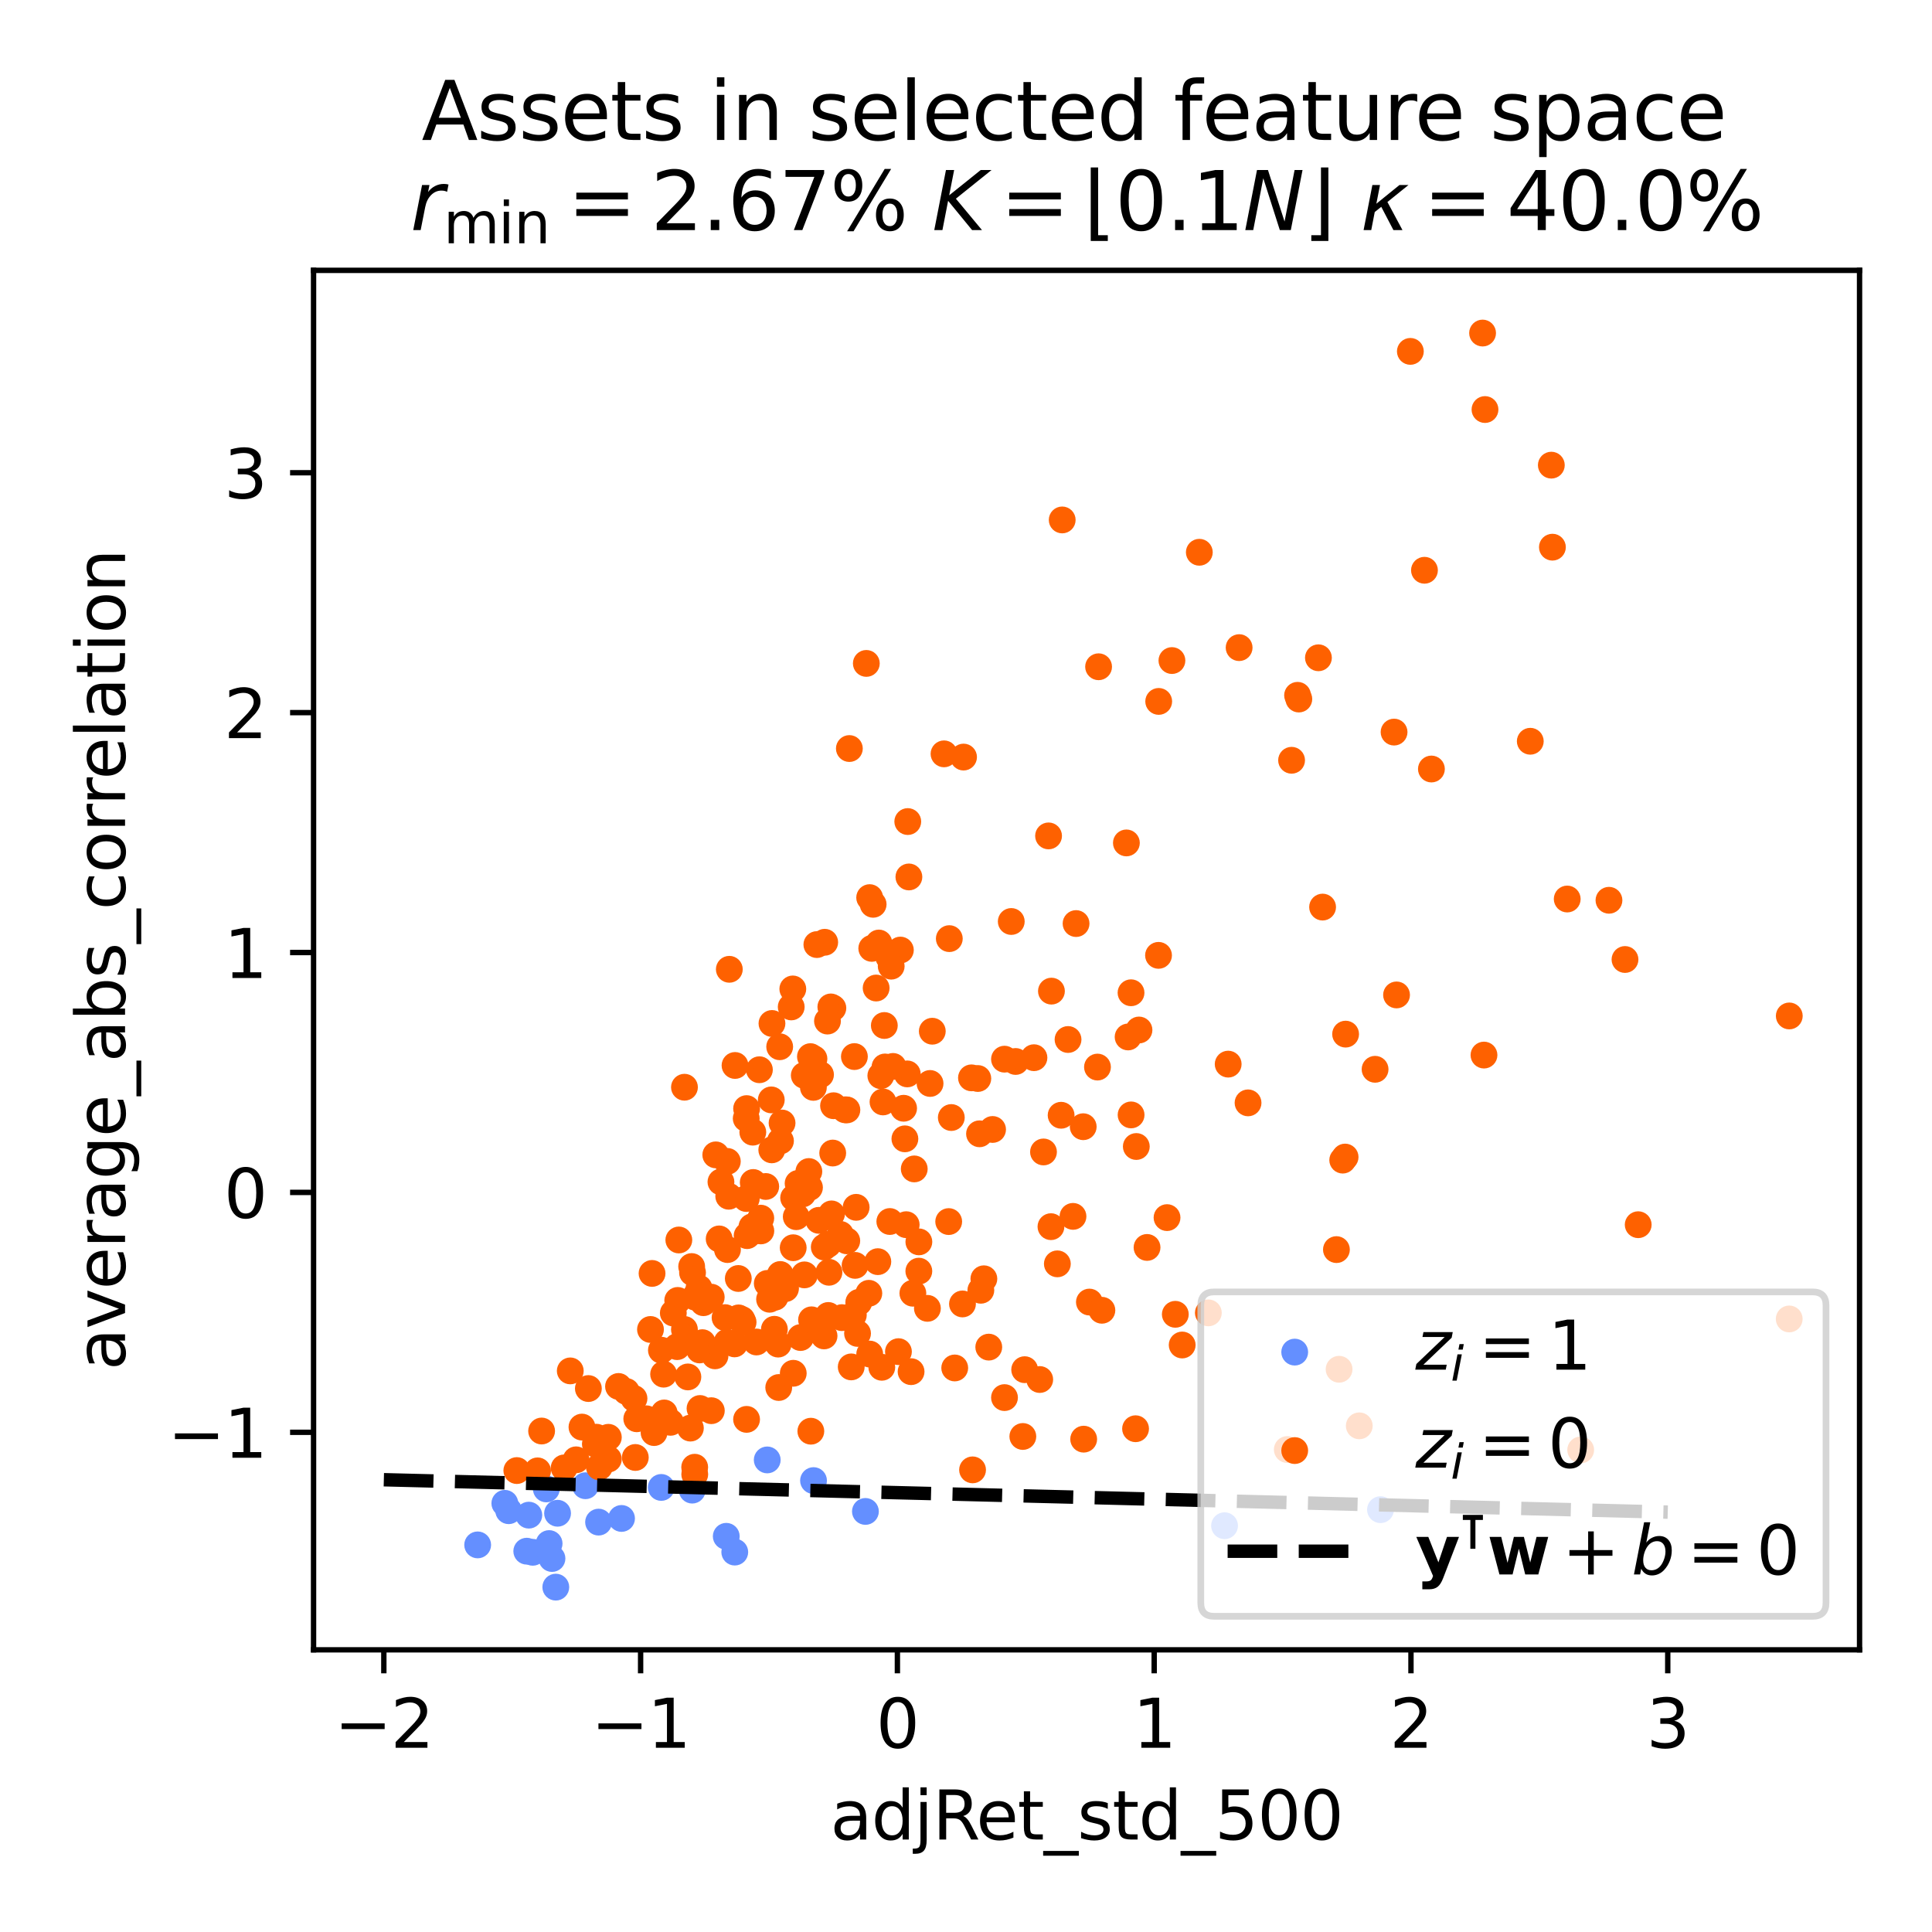 <?xml version="1.0" encoding="utf-8" standalone="no"?>
<!DOCTYPE svg PUBLIC "-//W3C//DTD SVG 1.1//EN"
  "http://www.w3.org/Graphics/SVG/1.1/DTD/svg11.dtd">
<svg xmlns:xlink="http://www.w3.org/1999/xlink" width="288pt" height="288pt" viewBox="0 0 288 288" xmlns="http://www.w3.org/2000/svg" version="1.1">
 <defs>
  <style type="text/css">*{stroke-linejoin: round; stroke-linecap: butt}</style>
 </defs>
 <g id="figure_1">
  <g id="patch_1">
   <path d="M 0 288 
L 288 288 
L 288 0 
L 0 0 
z
" style="fill: #ffffff"/>
  </g>
  <g id="axes_1">
   <g id="patch_2">
    <path d="M 46.741 245.939 
L 277.2 245.939 
L 277.2 40.301 
L 46.741 40.301 
z
" style="fill: #ffffff"/>
   </g>
   <g id="PathCollection_1">
    <defs>
     <path id="C0_0_0768b9c17f" d="M 0 1.5 
C 0.398 1.5 0.779 1.342 1.061 1.061 
C 1.342 0.779 1.5 0.398 1.5 -0 
C 1.5 -0.398 1.342 -0.779 1.061 -1.061 
C 0.779 -1.342 0.398 -1.5 0 -1.5 
C -0.398 -1.5 -0.779 -1.342 -1.061 -1.061 
C -1.342 -0.779 -1.5 -0.398 -1.5 0 
C -1.5 0.398 -1.342 0.779 -1.061 1.061 
C -0.779 1.342 -0.398 1.5 0 1.5 
z
"/>
    </defs>
    <g clip-path="url(#p66c0918bd0)">
     <use xlink:href="#C0_0_0768b9c17f" x="75.255" y="224.098" style="fill: #648fff; stroke: #648fff"/>
    </g>
    <g clip-path="url(#p66c0918bd0)">
     <use xlink:href="#C0_0_0768b9c17f" x="129.007" y="225.306" style="fill: #648fff; stroke: #648fff"/>
    </g>
    <g clip-path="url(#p66c0918bd0)">
     <use xlink:href="#C0_0_0768b9c17f" x="98.57" y="221.729" style="fill: #648fff; stroke: #648fff"/>
    </g>
    <g clip-path="url(#p66c0918bd0)">
     <use xlink:href="#C0_0_0768b9c17f" x="108.262" y="229.015" style="fill: #648fff; stroke: #648fff"/>
    </g>
    <g clip-path="url(#p66c0918bd0)">
     <use xlink:href="#C0_0_0768b9c17f" x="114.37" y="217.628" style="fill: #648fff; stroke: #648fff"/>
    </g>
    <g clip-path="url(#p66c0918bd0)">
     <use xlink:href="#C0_0_0768b9c17f" x="78.831" y="225.86" style="fill: #648fff; stroke: #648fff"/>
    </g>
    <g clip-path="url(#p66c0918bd0)">
     <use xlink:href="#C0_0_0768b9c17f" x="82.283" y="232.324" style="fill: #648fff; stroke: #648fff"/>
    </g>
    <g clip-path="url(#p66c0918bd0)">
     <use xlink:href="#C0_0_0768b9c17f" x="81.439" y="221.949" style="fill: #648fff; stroke: #648fff"/>
    </g>
    <g clip-path="url(#p66c0918bd0)">
     <use xlink:href="#C0_0_0768b9c17f" x="89.229" y="226.899" style="fill: #648fff; stroke: #648fff"/>
    </g>
    <g clip-path="url(#p66c0918bd0)">
     <use xlink:href="#C0_0_0768b9c17f" x="103.187" y="222.13" style="fill: #648fff; stroke: #648fff"/>
    </g>
    <g clip-path="url(#p66c0918bd0)">
     <use xlink:href="#C0_0_0768b9c17f" x="75.83" y="225.199" style="fill: #648fff; stroke: #648fff"/>
    </g>
    <g clip-path="url(#p66c0918bd0)">
     <use xlink:href="#C0_0_0768b9c17f" x="182.543" y="227.436" style="fill: #648fff; stroke: #648fff"/>
    </g>
    <g clip-path="url(#p66c0918bd0)">
     <use xlink:href="#C0_0_0768b9c17f" x="71.205" y="230.295" style="fill: #648fff; stroke: #648fff"/>
    </g>
    <g clip-path="url(#p66c0918bd0)">
     <use xlink:href="#C0_0_0768b9c17f" x="92.65" y="226.352" style="fill: #648fff; stroke: #648fff"/>
    </g>
    <g clip-path="url(#p66c0918bd0)">
     <use xlink:href="#C0_0_0768b9c17f" x="78.524" y="231.233" style="fill: #648fff; stroke: #648fff"/>
    </g>
    <g clip-path="url(#p66c0918bd0)">
     <use xlink:href="#C0_0_0768b9c17f" x="79.413" y="231.397" style="fill: #648fff; stroke: #648fff"/>
    </g>
    <g clip-path="url(#p66c0918bd0)">
     <use xlink:href="#C0_0_0768b9c17f" x="205.787" y="225.045" style="fill: #648fff; stroke: #648fff"/>
    </g>
    <g clip-path="url(#p66c0918bd0)">
     <use xlink:href="#C0_0_0768b9c17f" x="87.272" y="221.476" style="fill: #648fff; stroke: #648fff"/>
    </g>
    <g clip-path="url(#p66c0918bd0)">
     <use xlink:href="#C0_0_0768b9c17f" x="81.855" y="230.097" style="fill: #648fff; stroke: #648fff"/>
    </g>
    <g clip-path="url(#p66c0918bd0)">
     <use xlink:href="#C0_0_0768b9c17f" x="109.53" y="231.367" style="fill: #648fff; stroke: #648fff"/>
    </g>
    <g clip-path="url(#p66c0918bd0)">
     <use xlink:href="#C0_0_0768b9c17f" x="83.115" y="225.578" style="fill: #648fff; stroke: #648fff"/>
    </g>
    <g clip-path="url(#p66c0918bd0)">
     <use xlink:href="#C0_0_0768b9c17f" x="82.852" y="236.592" style="fill: #648fff; stroke: #648fff"/>
    </g>
    <g clip-path="url(#p66c0918bd0)">
     <use xlink:href="#C0_0_0768b9c17f" x="121.271" y="220.71" style="fill: #648fff; stroke: #648fff"/>
    </g>
   </g>
   <g id="PathCollection_2">
    <defs>
     <path id="C1_0_102748c42b" d="M 0 1.5 
C 0.398 1.5 0.779 1.342 1.061 1.061 
C 1.342 0.779 1.5 0.398 1.5 -0 
C 1.5 -0.398 1.342 -0.779 1.061 -1.061 
C 0.779 -1.342 0.398 -1.5 0 -1.5 
C -0.398 -1.5 -0.779 -1.342 -1.061 -1.061 
C -1.342 -0.779 -1.5 -0.398 -1.5 0 
C -1.5 0.398 -1.342 0.779 -1.061 1.061 
C -0.779 1.342 -0.398 1.5 0 1.5 
z
"/>
    </defs>
    <g clip-path="url(#p66c0918bd0)">
     <use xlink:href="#C1_0_102748c42b" x="204.981" y="159.397" style="fill: #fe6100; stroke: #fe6100"/>
    </g>
    <g clip-path="url(#p66c0918bd0)">
     <use xlink:href="#C1_0_102748c42b" x="106.7" y="172.155" style="fill: #fe6100; stroke: #fe6100"/>
    </g>
    <g clip-path="url(#p66c0918bd0)">
     <use xlink:href="#C1_0_102748c42b" x="169.388" y="170.908" style="fill: #fe6100; stroke: #fe6100"/>
    </g>
    <g clip-path="url(#p66c0918bd0)">
     <use xlink:href="#C1_0_102748c42b" x="193.614" y="104.203" style="fill: #fe6100; stroke: #fe6100"/>
    </g>
    <g clip-path="url(#p66c0918bd0)">
     <use xlink:href="#C1_0_102748c42b" x="118.249" y="204.713" style="fill: #fe6100; stroke: #fe6100"/>
    </g>
    <g clip-path="url(#p66c0918bd0)">
     <use xlink:href="#C1_0_102748c42b" x="108.422" y="173.128" style="fill: #fe6100; stroke: #fe6100"/>
    </g>
    <g clip-path="url(#p66c0918bd0)">
     <use xlink:href="#C1_0_102748c42b" x="213.378" y="114.635" style="fill: #fe6100; stroke: #fe6100"/>
    </g>
    <g clip-path="url(#p66c0918bd0)">
     <use xlink:href="#C1_0_102748c42b" x="134.217" y="141.624" style="fill: #fe6100; stroke: #fe6100"/>
    </g>
    <g clip-path="url(#p66c0918bd0)">
     <use xlink:href="#C1_0_102748c42b" x="118.183" y="147.42" style="fill: #fe6100; stroke: #fe6100"/>
    </g>
    <g clip-path="url(#p66c0918bd0)">
     <use xlink:href="#C1_0_102748c42b" x="99.957" y="212.022" style="fill: #fe6100; stroke: #fe6100"/>
    </g>
    <g clip-path="url(#p66c0918bd0)">
     <use xlink:href="#C1_0_102748c42b" x="123.57" y="189.657" style="fill: #fe6100; stroke: #fe6100"/>
    </g>
    <g clip-path="url(#p66c0918bd0)">
     <use xlink:href="#C1_0_102748c42b" x="151.392" y="158.232" style="fill: #fe6100; stroke: #fe6100"/>
    </g>
    <g clip-path="url(#p66c0918bd0)">
     <use xlink:href="#C1_0_102748c42b" x="118.307" y="178.56" style="fill: #fe6100; stroke: #fe6100"/>
    </g>
    <g clip-path="url(#p66c0918bd0)">
     <use xlink:href="#C1_0_102748c42b" x="196.536" y="98.054" style="fill: #fe6100; stroke: #fe6100"/>
    </g>
    <g clip-path="url(#p66c0918bd0)">
     <use xlink:href="#C1_0_102748c42b" x="231.415" y="81.567" style="fill: #fe6100; stroke: #fe6100"/>
    </g>
    <g clip-path="url(#p66c0918bd0)">
     <use xlink:href="#C1_0_102748c42b" x="127.363" y="157.502" style="fill: #fe6100; stroke: #fe6100"/>
    </g>
    <g clip-path="url(#p66c0918bd0)">
     <use xlink:href="#C1_0_102748c42b" x="119.333" y="199.385" style="fill: #fe6100; stroke: #fe6100"/>
    </g>
    <g clip-path="url(#p66c0918bd0)">
     <use xlink:href="#C1_0_102748c42b" x="129.646" y="201.846" style="fill: #fe6100; stroke: #fe6100"/>
    </g>
    <g clip-path="url(#p66c0918bd0)">
     <use xlink:href="#C1_0_102748c42b" x="104.856" y="194.192" style="fill: #fe6100; stroke: #fe6100"/>
    </g>
    <g clip-path="url(#p66c0918bd0)">
     <use xlink:href="#C1_0_102748c42b" x="94.508" y="208.47" style="fill: #fe6100; stroke: #fe6100"/>
    </g>
    <g clip-path="url(#p66c0918bd0)">
     <use xlink:href="#C1_0_102748c42b" x="180.127" y="195.707" style="fill: #fe6100; stroke: #fe6100"/>
    </g>
    <g clip-path="url(#p66c0918bd0)">
     <use xlink:href="#C1_0_102748c42b" x="115.436" y="198.154" style="fill: #fe6100; stroke: #fe6100"/>
    </g>
    <g clip-path="url(#p66c0918bd0)">
     <use xlink:href="#C1_0_102748c42b" x="135.488" y="130.725" style="fill: #fe6100; stroke: #fe6100"/>
    </g>
    <g clip-path="url(#p66c0918bd0)">
     <use xlink:href="#C1_0_102748c42b" x="146.016" y="169.014" style="fill: #fe6100; stroke: #fe6100"/>
    </g>
    <g clip-path="url(#p66c0918bd0)">
     <use xlink:href="#C1_0_102748c42b" x="130.857" y="188.073" style="fill: #fe6100; stroke: #fe6100"/>
    </g>
    <g clip-path="url(#p66c0918bd0)">
     <use xlink:href="#C1_0_102748c42b" x="131.925" y="159.051" style="fill: #fe6100; stroke: #fe6100"/>
    </g>
    <g clip-path="url(#p66c0918bd0)">
     <use xlink:href="#C1_0_102748c42b" x="120.574" y="174.636" style="fill: #fe6100; stroke: #fe6100"/>
    </g>
    <g clip-path="url(#p66c0918bd0)">
     <use xlink:href="#C1_0_102748c42b" x="197.157" y="135.218" style="fill: #fe6100; stroke: #fe6100"/>
    </g>
    <g clip-path="url(#p66c0918bd0)">
     <use xlink:href="#C1_0_102748c42b" x="118.241" y="185.998" style="fill: #fe6100; stroke: #fe6100"/>
    </g>
    <g clip-path="url(#p66c0918bd0)">
     <use xlink:href="#C1_0_102748c42b" x="126.245" y="165.451" style="fill: #fe6100; stroke: #fe6100"/>
    </g>
    <g clip-path="url(#p66c0918bd0)">
     <use xlink:href="#C1_0_102748c42b" x="149.738" y="157.888" style="fill: #fe6100; stroke: #fe6100"/>
    </g>
    <g clip-path="url(#p66c0918bd0)">
     <use xlink:href="#C1_0_102748c42b" x="126.614" y="111.584" style="fill: #fe6100; stroke: #fe6100"/>
    </g>
    <g clip-path="url(#p66c0918bd0)">
     <use xlink:href="#C1_0_102748c42b" x="162.395" y="194.097" style="fill: #fe6100; stroke: #fe6100"/>
    </g>
    <g clip-path="url(#p66c0918bd0)">
     <use xlink:href="#C1_0_102748c42b" x="123.853" y="150.101" style="fill: #fe6100; stroke: #fe6100"/>
    </g>
    <g clip-path="url(#p66c0918bd0)">
     <use xlink:href="#C1_0_102748c42b" x="147.394" y="200.813" style="fill: #fe6100; stroke: #fe6100"/>
    </g>
    <g clip-path="url(#p66c0918bd0)">
     <use xlink:href="#C1_0_102748c42b" x="170.988" y="185.954" style="fill: #fe6100; stroke: #fe6100"/>
    </g>
    <g clip-path="url(#p66c0918bd0)">
     <use xlink:href="#C1_0_102748c42b" x="119.914" y="190.045" style="fill: #fe6100; stroke: #fe6100"/>
    </g>
    <g clip-path="url(#p66c0918bd0)">
     <use xlink:href="#C1_0_102748c42b" x="156.307" y="124.607" style="fill: #fe6100; stroke: #fe6100"/>
    </g>
    <g clip-path="url(#p66c0918bd0)">
     <use xlink:href="#C1_0_102748c42b" x="114.718" y="193.678" style="fill: #fe6100; stroke: #fe6100"/>
    </g>
    <g clip-path="url(#p66c0918bd0)">
     <use xlink:href="#C1_0_102748c42b" x="122.056" y="181.914" style="fill: #fe6100; stroke: #fe6100"/>
    </g>
    <g clip-path="url(#p66c0918bd0)">
     <use xlink:href="#C1_0_102748c42b" x="127.624" y="179.974" style="fill: #fe6100; stroke: #fe6100"/>
    </g>
    <g clip-path="url(#p66c0918bd0)">
     <use xlink:href="#C1_0_102748c42b" x="107.206" y="184.683" style="fill: #fe6100; stroke: #fe6100"/>
    </g>
    <g clip-path="url(#p66c0918bd0)">
     <use xlink:href="#C1_0_102748c42b" x="117.054" y="191.971" style="fill: #fe6100; stroke: #fe6100"/>
    </g>
    <g clip-path="url(#p66c0918bd0)">
     <use xlink:href="#C1_0_102748c42b" x="101.193" y="184.842" style="fill: #fe6100; stroke: #fe6100"/>
    </g>
    <g clip-path="url(#p66c0918bd0)">
     <use xlink:href="#C1_0_102748c42b" x="136.079" y="192.779" style="fill: #fe6100; stroke: #fe6100"/>
    </g>
    <g clip-path="url(#p66c0918bd0)">
     <use xlink:href="#C1_0_102748c42b" x="119.893" y="160.301" style="fill: #fe6100; stroke: #fe6100"/>
    </g>
    <g clip-path="url(#p66c0918bd0)">
     <use xlink:href="#C1_0_102748c42b" x="98.924" y="204.846" style="fill: #fe6100; stroke: #fe6100"/>
    </g>
    <g clip-path="url(#p66c0918bd0)">
     <use xlink:href="#C1_0_102748c42b" x="108.443" y="186.273" style="fill: #fe6100; stroke: #fe6100"/>
    </g>
    <g clip-path="url(#p66c0918bd0)">
     <use xlink:href="#C1_0_102748c42b" x="109.57" y="158.827" style="fill: #fe6100; stroke: #fe6100"/>
    </g>
    <g clip-path="url(#p66c0918bd0)">
     <use xlink:href="#C1_0_102748c42b" x="133.929" y="201.489" style="fill: #fe6100; stroke: #fe6100"/>
    </g>
    <g clip-path="url(#p66c0918bd0)">
     <use xlink:href="#C1_0_102748c42b" x="87.708" y="206.988" style="fill: #fe6100; stroke: #fe6100"/>
    </g>
    <g clip-path="url(#p66c0918bd0)">
     <use xlink:href="#C1_0_102748c42b" x="96.351" y="211.496" style="fill: #fe6100; stroke: #fe6100"/>
    </g>
    <g clip-path="url(#p66c0918bd0)">
     <use xlink:href="#C1_0_102748c42b" x="172.726" y="104.558" style="fill: #fe6100; stroke: #fe6100"/>
    </g>
    <g clip-path="url(#p66c0918bd0)">
     <use xlink:href="#C1_0_102748c42b" x="149.738" y="208.338" style="fill: #fe6100; stroke: #fe6100"/>
    </g>
    <g clip-path="url(#p66c0918bd0)">
     <use xlink:href="#C1_0_102748c42b" x="112.151" y="183.623" style="fill: #fe6100; stroke: #fe6100"/>
    </g>
    <g clip-path="url(#p66c0918bd0)">
     <use xlink:href="#C1_0_102748c42b" x="176.226" y="200.497" style="fill: #fe6100; stroke: #fe6100"/>
    </g>
    <g clip-path="url(#p66c0918bd0)">
     <use xlink:href="#C1_0_102748c42b" x="158.341" y="77.506" style="fill: #fe6100; stroke: #fe6100"/>
    </g>
    <g clip-path="url(#p66c0918bd0)">
     <use xlink:href="#C1_0_102748c42b" x="108.085" y="196.415" style="fill: #fe6100; stroke: #fe6100"/>
    </g>
    <g clip-path="url(#p66c0918bd0)">
     <use xlink:href="#C1_0_102748c42b" x="138.975" y="153.722" style="fill: #fe6100; stroke: #fe6100"/>
    </g>
    <g clip-path="url(#p66c0918bd0)">
     <use xlink:href="#C1_0_102748c42b" x="138.247" y="195.033" style="fill: #fe6100; stroke: #fe6100"/>
    </g>
    <g clip-path="url(#p66c0918bd0)">
     <use xlink:href="#C1_0_102748c42b" x="77.043" y="219.215" style="fill: #fe6100; stroke: #fe6100"/>
    </g>
    <g clip-path="url(#p66c0918bd0)">
     <use xlink:href="#C1_0_102748c42b" x="125.275" y="184.009" style="fill: #fe6100; stroke: #fe6100"/>
    </g>
    <g clip-path="url(#p66c0918bd0)">
     <use xlink:href="#C1_0_102748c42b" x="123.443" y="185.482" style="fill: #fe6100; stroke: #fe6100"/>
    </g>
    <g clip-path="url(#p66c0918bd0)">
     <use xlink:href="#C1_0_102748c42b" x="123.474" y="196.095" style="fill: #fe6100; stroke: #fe6100"/>
    </g>
    <g clip-path="url(#p66c0918bd0)">
     <use xlink:href="#C1_0_102748c42b" x="169.786" y="153.541" style="fill: #fe6100; stroke: #fe6100"/>
    </g>
    <g clip-path="url(#p66c0918bd0)">
     <use xlink:href="#C1_0_102748c42b" x="116.582" y="167.406" style="fill: #fe6100; stroke: #fe6100"/>
    </g>
    <g clip-path="url(#p66c0918bd0)">
     <use xlink:href="#C1_0_102748c42b" x="120.668" y="177.017" style="fill: #fe6100; stroke: #fe6100"/>
    </g>
    <g clip-path="url(#p66c0918bd0)">
     <use xlink:href="#C1_0_102748c42b" x="101.026" y="193.852" style="fill: #fe6100; stroke: #fe6100"/>
    </g>
    <g clip-path="url(#p66c0918bd0)">
     <use xlink:href="#C1_0_102748c42b" x="111.373" y="184.194" style="fill: #fe6100; stroke: #fe6100"/>
    </g>
    <g clip-path="url(#p66c0918bd0)">
     <use xlink:href="#C1_0_102748c42b" x="80.136" y="219.26" style="fill: #fe6100; stroke: #fe6100"/>
    </g>
    <g clip-path="url(#p66c0918bd0)">
     <use xlink:href="#C1_0_102748c42b" x="193.427" y="103.649" style="fill: #fe6100; stroke: #fe6100"/>
    </g>
    <g clip-path="url(#p66c0918bd0)">
     <use xlink:href="#C1_0_102748c42b" x="97.201" y="189.827" style="fill: #fe6100; stroke: #fe6100"/>
    </g>
    <g clip-path="url(#p66c0918bd0)">
     <use xlink:href="#C1_0_102748c42b" x="86.752" y="212.733" style="fill: #fe6100; stroke: #fe6100"/>
    </g>
    <g clip-path="url(#p66c0918bd0)">
     <use xlink:href="#C1_0_102748c42b" x="136.969" y="189.488" style="fill: #fe6100; stroke: #fe6100"/>
    </g>
    <g clip-path="url(#p66c0918bd0)">
     <use xlink:href="#C1_0_102748c42b" x="90.687" y="217.505" style="fill: #fe6100; stroke: #fe6100"/>
    </g>
    <g clip-path="url(#p66c0918bd0)">
     <use xlink:href="#C1_0_102748c42b" x="88.91" y="214.243" style="fill: #fe6100; stroke: #fe6100"/>
    </g>
    <g clip-path="url(#p66c0918bd0)">
     <use xlink:href="#C1_0_102748c42b" x="103.106" y="188.801" style="fill: #fe6100; stroke: #fe6100"/>
    </g>
    <g clip-path="url(#p66c0918bd0)">
     <use xlink:href="#C1_0_102748c42b" x="129.515" y="192.79" style="fill: #fe6100; stroke: #fe6100"/>
    </g>
    <g clip-path="url(#p66c0918bd0)">
     <use xlink:href="#C1_0_102748c42b" x="97.499" y="213.552" style="fill: #fe6100; stroke: #fe6100"/>
    </g>
    <g clip-path="url(#p66c0918bd0)">
     <use xlink:href="#C1_0_102748c42b" x="98.596" y="201.274" style="fill: #fe6100; stroke: #fe6100"/>
    </g>
    <g clip-path="url(#p66c0918bd0)">
     <use xlink:href="#C1_0_102748c42b" x="168.166" y="154.577" style="fill: #fe6100; stroke: #fe6100"/>
    </g>
    <g clip-path="url(#p66c0918bd0)">
     <use xlink:href="#C1_0_102748c42b" x="122.313" y="160.197" style="fill: #fe6100; stroke: #fe6100"/>
    </g>
    <g clip-path="url(#p66c0918bd0)">
     <use xlink:href="#C1_0_102748c42b" x="168.601" y="147.989" style="fill: #fe6100; stroke: #fe6100"/>
    </g>
    <g clip-path="url(#p66c0918bd0)">
     <use xlink:href="#C1_0_102748c42b" x="131.011" y="140.575" style="fill: #fe6100; stroke: #fe6100"/>
    </g>
    <g clip-path="url(#p66c0918bd0)">
     <use xlink:href="#C1_0_102748c42b" x="138.642" y="161.51" style="fill: #fe6100; stroke: #fe6100"/>
    </g>
    <g clip-path="url(#p66c0918bd0)">
     <use xlink:href="#C1_0_102748c42b" x="115.076" y="152.567" style="fill: #fe6100; stroke: #fe6100"/>
    </g>
    <g clip-path="url(#p66c0918bd0)">
     <use xlink:href="#C1_0_102748c42b" x="202.625" y="212.546" style="fill: #fe6100; stroke: #fe6100"/>
    </g>
    <g clip-path="url(#p66c0918bd0)">
     <use xlink:href="#C1_0_102748c42b" x="103.779" y="193.095" style="fill: #fe6100; stroke: #fe6100"/>
    </g>
    <g clip-path="url(#p66c0918bd0)">
     <use xlink:href="#C1_0_102748c42b" x="108.719" y="144.492" style="fill: #fe6100; stroke: #fe6100"/>
    </g>
    <g clip-path="url(#p66c0918bd0)">
     <use xlink:href="#C1_0_102748c42b" x="208.181" y="148.313" style="fill: #fe6100; stroke: #fe6100"/>
    </g>
    <g clip-path="url(#p66c0918bd0)">
     <use xlink:href="#C1_0_102748c42b" x="192.534" y="113.333" style="fill: #fe6100; stroke: #fe6100"/>
    </g>
    <g clip-path="url(#p66c0918bd0)">
     <use xlink:href="#C1_0_102748c42b" x="80.737" y="213.319" style="fill: #fe6100; stroke: #fe6100"/>
    </g>
    <g clip-path="url(#p66c0918bd0)">
     <use xlink:href="#C1_0_102748c42b" x="131.629" y="164.264" style="fill: #fe6100; stroke: #fe6100"/>
    </g>
    <g clip-path="url(#p66c0918bd0)">
     <use xlink:href="#C1_0_102748c42b" x="85.009" y="204.357" style="fill: #fe6100; stroke: #fe6100"/>
    </g>
    <g clip-path="url(#p66c0918bd0)">
     <use xlink:href="#C1_0_102748c42b" x="140.724" y="112.375" style="fill: #fe6100; stroke: #fe6100"/>
    </g>
    <g clip-path="url(#p66c0918bd0)">
     <use xlink:href="#C1_0_102748c42b" x="104.296" y="201.233" style="fill: #fe6100; stroke: #fe6100"/>
    </g>
    <g clip-path="url(#p66c0918bd0)">
     <use xlink:href="#C1_0_102748c42b" x="100.371" y="195.732" style="fill: #fe6100; stroke: #fe6100"/>
    </g>
    <g clip-path="url(#p66c0918bd0)">
     <use xlink:href="#C1_0_102748c42b" x="159.948" y="181.323" style="fill: #fe6100; stroke: #fe6100"/>
    </g>
    <g clip-path="url(#p66c0918bd0)">
     <use xlink:href="#C1_0_102748c42b" x="132.645" y="182.088" style="fill: #fe6100; stroke: #fe6100"/>
    </g>
    <g clip-path="url(#p66c0918bd0)">
     <use xlink:href="#C1_0_102748c42b" x="134.699" y="165.207" style="fill: #fe6100; stroke: #fe6100"/>
    </g>
    <g clip-path="url(#p66c0918bd0)">
     <use xlink:href="#C1_0_102748c42b" x="129.142" y="98.894" style="fill: #fe6100; stroke: #fe6100"/>
    </g>
    <g clip-path="url(#p66c0918bd0)">
     <use xlink:href="#C1_0_102748c42b" x="132.49" y="142.658" style="fill: #fe6100; stroke: #fe6100"/>
    </g>
    <g clip-path="url(#p66c0918bd0)">
     <use xlink:href="#C1_0_102748c42b" x="191.894" y="216.08" style="fill: #fe6100; stroke: #fe6100"/>
    </g>
    <g clip-path="url(#p66c0918bd0)">
     <use xlink:href="#C1_0_102748c42b" x="121.251" y="162.093" style="fill: #fe6100; stroke: #fe6100"/>
    </g>
    <g clip-path="url(#p66c0918bd0)">
     <use xlink:href="#C1_0_102748c42b" x="155.552" y="171.72" style="fill: #fe6100; stroke: #fe6100"/>
    </g>
    <g clip-path="url(#p66c0918bd0)">
     <use xlink:href="#C1_0_102748c42b" x="112.403" y="182.964" style="fill: #fe6100; stroke: #fe6100"/>
    </g>
    <g clip-path="url(#p66c0918bd0)">
     <use xlink:href="#C1_0_102748c42b" x="104.351" y="209.963" style="fill: #fe6100; stroke: #fe6100"/>
    </g>
    <g clip-path="url(#p66c0918bd0)">
     <use xlink:href="#C1_0_102748c42b" x="127.205" y="196.028" style="fill: #fe6100; stroke: #fe6100"/>
    </g>
    <g clip-path="url(#p66c0918bd0)">
     <use xlink:href="#C1_0_102748c42b" x="109.489" y="200.331" style="fill: #fe6100; stroke: #fe6100"/>
    </g>
    <g clip-path="url(#p66c0918bd0)">
     <use xlink:href="#C1_0_102748c42b" x="164.258" y="195.319" style="fill: #fe6100; stroke: #fe6100"/>
    </g>
    <g clip-path="url(#p66c0918bd0)">
     <use xlink:href="#C1_0_102748c42b" x="122.938" y="140.463" style="fill: #fe6100; stroke: #fe6100"/>
    </g>
    <g clip-path="url(#p66c0918bd0)">
     <use xlink:href="#C1_0_102748c42b" x="242.236" y="143.03" style="fill: #fe6100; stroke: #fe6100"/>
    </g>
    <g clip-path="url(#p66c0918bd0)">
     <use xlink:href="#C1_0_102748c42b" x="100.938" y="200.742" style="fill: #fe6100; stroke: #fe6100"/>
    </g>
    <g clip-path="url(#p66c0918bd0)">
     <use xlink:href="#C1_0_102748c42b" x="200.588" y="154.156" style="fill: #fe6100; stroke: #fe6100"/>
    </g>
    <g clip-path="url(#p66c0918bd0)">
     <use xlink:href="#C1_0_102748c42b" x="141.512" y="139.92" style="fill: #fe6100; stroke: #fe6100"/>
    </g>
    <g clip-path="url(#p66c0918bd0)">
     <use xlink:href="#C1_0_102748c42b" x="221.006" y="49.648" style="fill: #fe6100; stroke: #fe6100"/>
    </g>
    <g clip-path="url(#p66c0918bd0)">
     <use xlink:href="#C1_0_102748c42b" x="122.873" y="185.895" style="fill: #fe6100; stroke: #fe6100"/>
    </g>
    <g clip-path="url(#p66c0918bd0)">
     <use xlink:href="#C1_0_102748c42b" x="102.032" y="162.072" style="fill: #fe6100; stroke: #fe6100"/>
    </g>
    <g clip-path="url(#p66c0918bd0)">
     <use xlink:href="#C1_0_102748c42b" x="112.283" y="176.272" style="fill: #fe6100; stroke: #fe6100"/>
    </g>
    <g clip-path="url(#p66c0918bd0)">
     <use xlink:href="#C1_0_102748c42b" x="102.541" y="205.256" style="fill: #fe6100; stroke: #fe6100"/>
    </g>
    <g clip-path="url(#p66c0918bd0)">
     <use xlink:href="#C1_0_102748c42b" x="173.968" y="181.508" style="fill: #fe6100; stroke: #fe6100"/>
    </g>
    <g clip-path="url(#p66c0918bd0)">
     <use xlink:href="#C1_0_102748c42b" x="90.684" y="214.257" style="fill: #fe6100; stroke: #fe6100"/>
    </g>
    <g clip-path="url(#p66c0918bd0)">
     <use xlink:href="#C1_0_102748c42b" x="168.61" y="166.198" style="fill: #fe6100; stroke: #fe6100"/>
    </g>
    <g clip-path="url(#p66c0918bd0)">
     <use xlink:href="#C1_0_102748c42b" x="107.471" y="176.19" style="fill: #fe6100; stroke: #fe6100"/>
    </g>
    <g clip-path="url(#p66c0918bd0)">
     <use xlink:href="#C1_0_102748c42b" x="135.32" y="122.469" style="fill: #fe6100; stroke: #fe6100"/>
    </g>
    <g clip-path="url(#p66c0918bd0)">
     <use xlink:href="#C1_0_102748c42b" x="110.587" y="196.696" style="fill: #fe6100; stroke: #fe6100"/>
    </g>
    <g clip-path="url(#p66c0918bd0)">
     <use xlink:href="#C1_0_102748c42b" x="160.408" y="137.674" style="fill: #fe6100; stroke: #fe6100"/>
    </g>
    <g clip-path="url(#p66c0918bd0)">
     <use xlink:href="#C1_0_102748c42b" x="123.351" y="152.209" style="fill: #fe6100; stroke: #fe6100"/>
    </g>
    <g clip-path="url(#p66c0918bd0)">
     <use xlink:href="#C1_0_102748c42b" x="231.254" y="69.34" style="fill: #fe6100; stroke: #fe6100"/>
    </g>
    <g clip-path="url(#p66c0918bd0)">
     <use xlink:href="#C1_0_102748c42b" x="118.972" y="176.408" style="fill: #fe6100; stroke: #fe6100"/>
    </g>
    <g clip-path="url(#p66c0918bd0)">
     <use xlink:href="#C1_0_102748c42b" x="114.146" y="176.868" style="fill: #fe6100; stroke: #fe6100"/>
    </g>
    <g clip-path="url(#p66c0918bd0)">
     <use xlink:href="#C1_0_102748c42b" x="124.13" y="171.882" style="fill: #fe6100; stroke: #fe6100"/>
    </g>
    <g clip-path="url(#p66c0918bd0)">
     <use xlink:href="#C1_0_102748c42b" x="133.12" y="158.971" style="fill: #fe6100; stroke: #fe6100"/>
    </g>
    <g clip-path="url(#p66c0918bd0)">
     <use xlink:href="#C1_0_102748c42b" x="96.967" y="198.182" style="fill: #fe6100; stroke: #fe6100"/>
    </g>
    <g clip-path="url(#p66c0918bd0)">
     <use xlink:href="#C1_0_102748c42b" x="114.375" y="191.317" style="fill: #fe6100; stroke: #fe6100"/>
    </g>
    <g clip-path="url(#p66c0918bd0)">
     <use xlink:href="#C1_0_102748c42b" x="156.736" y="147.746" style="fill: #fe6100; stroke: #fe6100"/>
    </g>
    <g clip-path="url(#p66c0918bd0)">
     <use xlink:href="#C1_0_102748c42b" x="244.205" y="182.565" style="fill: #fe6100; stroke: #fe6100"/>
    </g>
    <g clip-path="url(#p66c0918bd0)">
     <use xlink:href="#C1_0_102748c42b" x="130.605" y="147.283" style="fill: #fe6100; stroke: #fe6100"/>
    </g>
    <g clip-path="url(#p66c0918bd0)">
     <use xlink:href="#C1_0_102748c42b" x="103.556" y="218.718" style="fill: #fe6100; stroke: #fe6100"/>
    </g>
    <g clip-path="url(#p66c0918bd0)">
     <use xlink:href="#C1_0_102748c42b" x="104.202" y="192.02" style="fill: #fe6100; stroke: #fe6100"/>
    </g>
    <g clip-path="url(#p66c0918bd0)">
     <use xlink:href="#C1_0_102748c42b" x="143.634" y="112.856" style="fill: #fe6100; stroke: #fe6100"/>
    </g>
    <g clip-path="url(#p66c0918bd0)">
     <use xlink:href="#C1_0_102748c42b" x="127.832" y="198.772" style="fill: #fe6100; stroke: #fe6100"/>
    </g>
    <g clip-path="url(#p66c0918bd0)">
     <use xlink:href="#C1_0_102748c42b" x="239.846" y="134.203" style="fill: #fe6100; stroke: #fe6100"/>
    </g>
    <g clip-path="url(#p66c0918bd0)">
     <use xlink:href="#C1_0_102748c42b" x="150.747" y="137.365" style="fill: #fe6100; stroke: #fe6100"/>
    </g>
    <g clip-path="url(#p66c0918bd0)">
     <use xlink:href="#C1_0_102748c42b" x="127.467" y="188.628" style="fill: #fe6100; stroke: #fe6100"/>
    </g>
    <g clip-path="url(#p66c0918bd0)">
     <use xlink:href="#C1_0_102748c42b" x="112.086" y="182.879" style="fill: #fe6100; stroke: #fe6100"/>
    </g>
    <g clip-path="url(#p66c0918bd0)">
     <use xlink:href="#C1_0_102748c42b" x="135.814" y="204.47" style="fill: #fe6100; stroke: #fe6100"/>
    </g>
    <g clip-path="url(#p66c0918bd0)">
     <use xlink:href="#C1_0_102748c42b" x="115.048" y="171.406" style="fill: #fe6100; stroke: #fe6100"/>
    </g>
    <g clip-path="url(#p66c0918bd0)">
     <use xlink:href="#C1_0_102748c42b" x="111.249" y="178.659" style="fill: #fe6100; stroke: #fe6100"/>
    </g>
    <g clip-path="url(#p66c0918bd0)">
     <use xlink:href="#C1_0_102748c42b" x="228.117" y="110.498" style="fill: #fe6100; stroke: #fe6100"/>
    </g>
    <g clip-path="url(#p66c0918bd0)">
     <use xlink:href="#C1_0_102748c42b" x="131.826" y="152.87" style="fill: #fe6100; stroke: #fe6100"/>
    </g>
    <g clip-path="url(#p66c0918bd0)">
     <use xlink:href="#C1_0_102748c42b" x="103.64" y="193.372" style="fill: #fe6100; stroke: #fe6100"/>
    </g>
    <g clip-path="url(#p66c0918bd0)">
     <use xlink:href="#C1_0_102748c42b" x="112.22" y="168.771" style="fill: #fe6100; stroke: #fe6100"/>
    </g>
    <g clip-path="url(#p66c0918bd0)">
     <use xlink:href="#C1_0_102748c42b" x="106.585" y="202.112" style="fill: #fe6100; stroke: #fe6100"/>
    </g>
    <g clip-path="url(#p66c0918bd0)">
     <use xlink:href="#C1_0_102748c42b" x="123.955" y="180.955" style="fill: #fe6100; stroke: #fe6100"/>
    </g>
    <g clip-path="url(#p66c0918bd0)">
     <use xlink:href="#C1_0_102748c42b" x="114.973" y="163.96" style="fill: #fe6100; stroke: #fe6100"/>
    </g>
    <g clip-path="url(#p66c0918bd0)">
     <use xlink:href="#C1_0_102748c42b" x="122.84" y="199.143" style="fill: #fe6100; stroke: #fe6100"/>
    </g>
    <g clip-path="url(#p66c0918bd0)">
     <use xlink:href="#C1_0_102748c42b" x="130.158" y="134.803" style="fill: #fe6100; stroke: #fe6100"/>
    </g>
    <g clip-path="url(#p66c0918bd0)">
     <use xlink:href="#C1_0_102748c42b" x="144.815" y="160.673" style="fill: #fe6100; stroke: #fe6100"/>
    </g>
    <g clip-path="url(#p66c0918bd0)">
     <use xlink:href="#C1_0_102748c42b" x="92.203" y="206.677" style="fill: #fe6100; stroke: #fe6100"/>
    </g>
    <g clip-path="url(#p66c0918bd0)">
     <use xlink:href="#C1_0_102748c42b" x="126.227" y="184.966" style="fill: #fe6100; stroke: #fe6100"/>
    </g>
    <g clip-path="url(#p66c0918bd0)">
     <use xlink:href="#C1_0_102748c42b" x="141.81" y="166.589" style="fill: #fe6100; stroke: #fe6100"/>
    </g>
    <g clip-path="url(#p66c0918bd0)">
     <use xlink:href="#C1_0_102748c42b" x="212.342" y="85.009" style="fill: #fe6100; stroke: #fe6100"/>
    </g>
    <g clip-path="url(#p66c0918bd0)">
     <use xlink:href="#C1_0_102748c42b" x="99.009" y="210.626" style="fill: #fe6100; stroke: #fe6100"/>
    </g>
    <g clip-path="url(#p66c0918bd0)">
     <use xlink:href="#C1_0_102748c42b" x="200.511" y="172.482" style="fill: #fe6100; stroke: #fe6100"/>
    </g>
    <g clip-path="url(#p66c0918bd0)">
     <use xlink:href="#C1_0_102748c42b" x="146.664" y="190.626" style="fill: #fe6100; stroke: #fe6100"/>
    </g>
    <g clip-path="url(#p66c0918bd0)">
     <use xlink:href="#C1_0_102748c42b" x="103.565" y="219.777" style="fill: #fe6100; stroke: #fe6100"/>
    </g>
    <g clip-path="url(#p66c0918bd0)">
     <use xlink:href="#C1_0_102748c42b" x="88.75" y="215.255" style="fill: #fe6100; stroke: #fe6100"/>
    </g>
    <g clip-path="url(#p66c0918bd0)">
     <use xlink:href="#C1_0_102748c42b" x="143.476" y="194.376" style="fill: #fe6100; stroke: #fe6100"/>
    </g>
    <g clip-path="url(#p66c0918bd0)">
     <use xlink:href="#C1_0_102748c42b" x="161.542" y="214.533" style="fill: #fe6100; stroke: #fe6100"/>
    </g>
    <g clip-path="url(#p66c0918bd0)">
     <use xlink:href="#C1_0_102748c42b" x="120.87" y="213.347" style="fill: #fe6100; stroke: #fe6100"/>
    </g>
    <g clip-path="url(#p66c0918bd0)">
     <use xlink:href="#C1_0_102748c42b" x="113.407" y="181.589" style="fill: #fe6100; stroke: #fe6100"/>
    </g>
    <g clip-path="url(#p66c0918bd0)">
     <use xlink:href="#C1_0_102748c42b" x="129.64" y="133.807" style="fill: #fe6100; stroke: #fe6100"/>
    </g>
    <g clip-path="url(#p66c0918bd0)">
     <use xlink:href="#C1_0_102748c42b" x="117.089" y="192.092" style="fill: #fe6100; stroke: #fe6100"/>
    </g>
    <g clip-path="url(#p66c0918bd0)">
     <use xlink:href="#C1_0_102748c42b" x="154.13" y="157.67" style="fill: #fe6100; stroke: #fe6100"/>
    </g>
    <g clip-path="url(#p66c0918bd0)">
     <use xlink:href="#C1_0_102748c42b" x="115.528" y="193.373" style="fill: #fe6100; stroke: #fe6100"/>
    </g>
    <g clip-path="url(#p66c0918bd0)">
     <use xlink:href="#C1_0_102748c42b" x="119.648" y="177.973" style="fill: #fe6100; stroke: #fe6100"/>
    </g>
    <g clip-path="url(#p66c0918bd0)">
     <use xlink:href="#C1_0_102748c42b" x="235.631" y="216.137" style="fill: #fe6100; stroke: #fe6100"/>
    </g>
    <g clip-path="url(#p66c0918bd0)">
     <use xlink:href="#C1_0_102748c42b" x="186.045" y="164.402" style="fill: #fe6100; stroke: #fe6100"/>
    </g>
    <g clip-path="url(#p66c0918bd0)">
     <use xlink:href="#C1_0_102748c42b" x="152.746" y="204.176" style="fill: #fe6100; stroke: #fe6100"/>
    </g>
    <g clip-path="url(#p66c0918bd0)">
     <use xlink:href="#C1_0_102748c42b" x="110.772" y="197.096" style="fill: #fe6100; stroke: #fe6100"/>
    </g>
    <g clip-path="url(#p66c0918bd0)">
     <use xlink:href="#C1_0_102748c42b" x="111.29" y="211.583" style="fill: #fe6100; stroke: #fe6100"/>
    </g>
    <g clip-path="url(#p66c0918bd0)">
     <use xlink:href="#C1_0_102748c42b" x="121.335" y="157.826" style="fill: #fe6100; stroke: #fe6100"/>
    </g>
    <g clip-path="url(#p66c0918bd0)">
     <use xlink:href="#C1_0_102748c42b" x="184.715" y="96.541" style="fill: #fe6100; stroke: #fe6100"/>
    </g>
    <g clip-path="url(#p66c0918bd0)">
     <use xlink:href="#C1_0_102748c42b" x="145.761" y="160.771" style="fill: #fe6100; stroke: #fe6100"/>
    </g>
    <g clip-path="url(#p66c0918bd0)">
     <use xlink:href="#C1_0_102748c42b" x="102.913" y="212.885" style="fill: #fe6100; stroke: #fe6100"/>
    </g>
    <g clip-path="url(#p66c0918bd0)">
     <use xlink:href="#C1_0_102748c42b" x="159.211" y="154.958" style="fill: #fe6100; stroke: #fe6100"/>
    </g>
    <g clip-path="url(#p66c0918bd0)">
     <use xlink:href="#C1_0_102748c42b" x="111.239" y="166.734" style="fill: #fe6100; stroke: #fe6100"/>
    </g>
    <g clip-path="url(#p66c0918bd0)">
     <use xlink:href="#C1_0_102748c42b" x="158.18" y="166.25" style="fill: #fe6100; stroke: #fe6100"/>
    </g>
    <g clip-path="url(#p66c0918bd0)">
     <use xlink:href="#C1_0_102748c42b" x="104.519" y="193.06" style="fill: #fe6100; stroke: #fe6100"/>
    </g>
    <g clip-path="url(#p66c0918bd0)">
     <use xlink:href="#C1_0_102748c42b" x="135.084" y="182.562" style="fill: #fe6100; stroke: #fe6100"/>
    </g>
    <g clip-path="url(#p66c0918bd0)">
     <use xlink:href="#C1_0_102748c42b" x="84.096" y="218.82" style="fill: #fe6100; stroke: #fe6100"/>
    </g>
    <g clip-path="url(#p66c0918bd0)">
     <use xlink:href="#C1_0_102748c42b" x="199.616" y="204.114" style="fill: #fe6100; stroke: #fe6100"/>
    </g>
    <g clip-path="url(#p66c0918bd0)">
     <use xlink:href="#C1_0_102748c42b" x="134.891" y="169.765" style="fill: #fe6100; stroke: #fe6100"/>
    </g>
    <g clip-path="url(#p66c0918bd0)">
     <use xlink:href="#C1_0_102748c42b" x="129.952" y="141.372" style="fill: #fe6100; stroke: #fe6100"/>
    </g>
    <g clip-path="url(#p66c0918bd0)">
     <use xlink:href="#C1_0_102748c42b" x="116.344" y="170.075" style="fill: #fe6100; stroke: #fe6100"/>
    </g>
    <g clip-path="url(#p66c0918bd0)">
     <use xlink:href="#C1_0_102748c42b" x="124.155" y="150.27" style="fill: #fe6100; stroke: #fe6100"/>
    </g>
    <g clip-path="url(#p66c0918bd0)">
     <use xlink:href="#C1_0_102748c42b" x="120.977" y="196.743" style="fill: #fe6100; stroke: #fe6100"/>
    </g>
    <g clip-path="url(#p66c0918bd0)">
     <use xlink:href="#C1_0_102748c42b" x="131.304" y="160.352" style="fill: #fe6100; stroke: #fe6100"/>
    </g>
    <g clip-path="url(#p66c0918bd0)">
     <use xlink:href="#C1_0_102748c42b" x="116.226" y="156.037" style="fill: #fe6100; stroke: #fe6100"/>
    </g>
    <g clip-path="url(#p66c0918bd0)">
     <use xlink:href="#C1_0_102748c42b" x="108.632" y="178.323" style="fill: #fe6100; stroke: #fe6100"/>
    </g>
    <g clip-path="url(#p66c0918bd0)">
     <use xlink:href="#C1_0_102748c42b" x="85.875" y="217.613" style="fill: #fe6100; stroke: #fe6100"/>
    </g>
    <g clip-path="url(#p66c0918bd0)">
     <use xlink:href="#C1_0_102748c42b" x="154.99" y="205.642" style="fill: #fe6100; stroke: #fe6100"/>
    </g>
    <g clip-path="url(#p66c0918bd0)">
     <use xlink:href="#C1_0_102748c42b" x="221.215" y="157.278" style="fill: #fe6100; stroke: #fe6100"/>
    </g>
    <g clip-path="url(#p66c0918bd0)">
     <use xlink:href="#C1_0_102748c42b" x="152.472" y="214.132" style="fill: #fe6100; stroke: #fe6100"/>
    </g>
    <g clip-path="url(#p66c0918bd0)">
     <use xlink:href="#C1_0_102748c42b" x="183.082" y="158.628" style="fill: #fe6100; stroke: #fe6100"/>
    </g>
    <g clip-path="url(#p66c0918bd0)">
     <use xlink:href="#C1_0_102748c42b" x="110.094" y="196.457" style="fill: #fe6100; stroke: #fe6100"/>
    </g>
    <g clip-path="url(#p66c0918bd0)">
     <use xlink:href="#C1_0_102748c42b" x="124.255" y="164.828" style="fill: #fe6100; stroke: #fe6100"/>
    </g>
    <g clip-path="url(#p66c0918bd0)">
     <use xlink:href="#C1_0_102748c42b" x="266.715" y="196.614" style="fill: #fe6100; stroke: #fe6100"/>
    </g>
    <g clip-path="url(#p66c0918bd0)">
     <use xlink:href="#C1_0_102748c42b" x="141.421" y="182.098" style="fill: #fe6100; stroke: #fe6100"/>
    </g>
    <g clip-path="url(#p66c0918bd0)">
     <use xlink:href="#C1_0_102748c42b" x="175.202" y="195.921" style="fill: #fe6100; stroke: #fe6100"/>
    </g>
    <g clip-path="url(#p66c0918bd0)">
     <use xlink:href="#C1_0_102748c42b" x="147.961" y="168.367" style="fill: #fe6100; stroke: #fe6100"/>
    </g>
    <g clip-path="url(#p66c0918bd0)">
     <use xlink:href="#C1_0_102748c42b" x="94.704" y="217.263" style="fill: #fe6100; stroke: #fe6100"/>
    </g>
    <g clip-path="url(#p66c0918bd0)">
     <use xlink:href="#C1_0_102748c42b" x="156.665" y="182.857" style="fill: #fe6100; stroke: #fe6100"/>
    </g>
    <g clip-path="url(#p66c0918bd0)">
     <use xlink:href="#C1_0_102748c42b" x="210.24" y="52.38" style="fill: #fe6100; stroke: #fe6100"/>
    </g>
    <g clip-path="url(#p66c0918bd0)">
     <use xlink:href="#C1_0_102748c42b" x="167.91" y="125.653" style="fill: #fe6100; stroke: #fe6100"/>
    </g>
    <g clip-path="url(#p66c0918bd0)">
     <use xlink:href="#C1_0_102748c42b" x="118.696" y="181.372" style="fill: #fe6100; stroke: #fe6100"/>
    </g>
    <g clip-path="url(#p66c0918bd0)">
     <use xlink:href="#C1_0_102748c42b" x="116.085" y="206.834" style="fill: #fe6100; stroke: #fe6100"/>
    </g>
    <g clip-path="url(#p66c0918bd0)">
     <use xlink:href="#C1_0_102748c42b" x="104.705" y="200.15" style="fill: #fe6100; stroke: #fe6100"/>
    </g>
    <g clip-path="url(#p66c0918bd0)">
     <use xlink:href="#C1_0_102748c42b" x="207.812" y="109.132" style="fill: #fe6100; stroke: #fe6100"/>
    </g>
    <g clip-path="url(#p66c0918bd0)">
     <use xlink:href="#C1_0_102748c42b" x="135.245" y="160.085" style="fill: #fe6100; stroke: #fe6100"/>
    </g>
    <g clip-path="url(#p66c0918bd0)">
     <use xlink:href="#C1_0_102748c42b" x="132.849" y="144.025" style="fill: #fe6100; stroke: #fe6100"/>
    </g>
    <g clip-path="url(#p66c0918bd0)">
     <use xlink:href="#C1_0_102748c42b" x="131.449" y="203.819" style="fill: #fe6100; stroke: #fe6100"/>
    </g>
    <g clip-path="url(#p66c0918bd0)">
     <use xlink:href="#C1_0_102748c42b" x="126.891" y="203.761" style="fill: #fe6100; stroke: #fe6100"/>
    </g>
    <g clip-path="url(#p66c0918bd0)">
     <use xlink:href="#C1_0_102748c42b" x="144.978" y="219.11" style="fill: #fe6100; stroke: #fe6100"/>
    </g>
    <g clip-path="url(#p66c0918bd0)">
     <use xlink:href="#C1_0_102748c42b" x="102.027" y="198.181" style="fill: #fe6100; stroke: #fe6100"/>
    </g>
    <g clip-path="url(#p66c0918bd0)">
     <use xlink:href="#C1_0_102748c42b" x="113.416" y="183.49" style="fill: #fe6100; stroke: #fe6100"/>
    </g>
    <g clip-path="url(#p66c0918bd0)">
     <use xlink:href="#C1_0_102748c42b" x="163.6" y="159.067" style="fill: #fe6100; stroke: #fe6100"/>
    </g>
    <g clip-path="url(#p66c0918bd0)">
     <use xlink:href="#C1_0_102748c42b" x="221.366" y="61.049" style="fill: #fe6100; stroke: #fe6100"/>
    </g>
    <g clip-path="url(#p66c0918bd0)">
     <use xlink:href="#C1_0_102748c42b" x="161.472" y="167.957" style="fill: #fe6100; stroke: #fe6100"/>
    </g>
    <g clip-path="url(#p66c0918bd0)">
     <use xlink:href="#C1_0_102748c42b" x="110.057" y="190.582" style="fill: #fe6100; stroke: #fe6100"/>
    </g>
    <g clip-path="url(#p66c0918bd0)">
     <use xlink:href="#C1_0_102748c42b" x="136.974" y="185.122" style="fill: #fe6100; stroke: #fe6100"/>
    </g>
    <g clip-path="url(#p66c0918bd0)">
     <use xlink:href="#C1_0_102748c42b" x="163.765" y="99.393" style="fill: #fe6100; stroke: #fe6100"/>
    </g>
    <g clip-path="url(#p66c0918bd0)">
     <use xlink:href="#C1_0_102748c42b" x="125.489" y="196.418" style="fill: #fe6100; stroke: #fe6100"/>
    </g>
    <g clip-path="url(#p66c0918bd0)">
     <use xlink:href="#C1_0_102748c42b" x="146.213" y="192.336" style="fill: #fe6100; stroke: #fe6100"/>
    </g>
    <g clip-path="url(#p66c0918bd0)">
     <use xlink:href="#C1_0_102748c42b" x="108.381" y="200.077" style="fill: #fe6100; stroke: #fe6100"/>
    </g>
    <g clip-path="url(#p66c0918bd0)">
     <use xlink:href="#C1_0_102748c42b" x="172.7" y="142.413" style="fill: #fe6100; stroke: #fe6100"/>
    </g>
    <g clip-path="url(#p66c0918bd0)">
     <use xlink:href="#C1_0_102748c42b" x="106.022" y="193.365" style="fill: #fe6100; stroke: #fe6100"/>
    </g>
    <g clip-path="url(#p66c0918bd0)">
     <use xlink:href="#C1_0_102748c42b" x="169.277" y="212.979" style="fill: #fe6100; stroke: #fe6100"/>
    </g>
    <g clip-path="url(#p66c0918bd0)">
     <use xlink:href="#C1_0_102748c42b" x="125.979" y="165.434" style="fill: #fe6100; stroke: #fe6100"/>
    </g>
    <g clip-path="url(#p66c0918bd0)">
     <use xlink:href="#C1_0_102748c42b" x="174.697" y="98.468" style="fill: #fe6100; stroke: #fe6100"/>
    </g>
    <g clip-path="url(#p66c0918bd0)">
     <use xlink:href="#C1_0_102748c42b" x="111.295" y="165.258" style="fill: #fe6100; stroke: #fe6100"/>
    </g>
    <g clip-path="url(#p66c0918bd0)">
     <use xlink:href="#C1_0_102748c42b" x="266.725" y="151.445" style="fill: #fe6100; stroke: #fe6100"/>
    </g>
    <g clip-path="url(#p66c0918bd0)">
     <use xlink:href="#C1_0_102748c42b" x="94.922" y="211.495" style="fill: #fe6100; stroke: #fe6100"/>
    </g>
    <g clip-path="url(#p66c0918bd0)">
     <use xlink:href="#C1_0_102748c42b" x="112.761" y="200.048" style="fill: #fe6100; stroke: #fe6100"/>
    </g>
    <g clip-path="url(#p66c0918bd0)">
     <use xlink:href="#C1_0_102748c42b" x="178.781" y="82.326" style="fill: #fe6100; stroke: #fe6100"/>
    </g>
    <g clip-path="url(#p66c0918bd0)">
     <use xlink:href="#C1_0_102748c42b" x="157.618" y="188.399" style="fill: #fe6100; stroke: #fe6100"/>
    </g>
    <g clip-path="url(#p66c0918bd0)">
     <use xlink:href="#C1_0_102748c42b" x="113.203" y="159.465" style="fill: #fe6100; stroke: #fe6100"/>
    </g>
    <g clip-path="url(#p66c0918bd0)">
     <use xlink:href="#C1_0_102748c42b" x="106.037" y="210.289" style="fill: #fe6100; stroke: #fe6100"/>
    </g>
    <g clip-path="url(#p66c0918bd0)">
     <use xlink:href="#C1_0_102748c42b" x="103.235" y="189.715" style="fill: #fe6100; stroke: #fe6100"/>
    </g>
    <g clip-path="url(#p66c0918bd0)">
     <use xlink:href="#C1_0_102748c42b" x="93.366" y="207.424" style="fill: #fe6100; stroke: #fe6100"/>
    </g>
    <g clip-path="url(#p66c0918bd0)">
     <use xlink:href="#C1_0_102748c42b" x="200.158" y="172.937" style="fill: #fe6100; stroke: #fe6100"/>
    </g>
    <g clip-path="url(#p66c0918bd0)">
     <use xlink:href="#C1_0_102748c42b" x="233.623" y="134.015" style="fill: #fe6100; stroke: #fe6100"/>
    </g>
    <g clip-path="url(#p66c0918bd0)">
     <use xlink:href="#C1_0_102748c42b" x="89.343" y="218.67" style="fill: #fe6100; stroke: #fe6100"/>
    </g>
    <g clip-path="url(#p66c0918bd0)">
     <use xlink:href="#C1_0_102748c42b" x="142.32" y="203.919" style="fill: #fe6100; stroke: #fe6100"/>
    </g>
    <g clip-path="url(#p66c0918bd0)">
     <use xlink:href="#C1_0_102748c42b" x="117.945" y="150.101" style="fill: #fe6100; stroke: #fe6100"/>
    </g>
    <g clip-path="url(#p66c0918bd0)">
     <use xlink:href="#C1_0_102748c42b" x="115.997" y="200.362" style="fill: #fe6100; stroke: #fe6100"/>
    </g>
    <g clip-path="url(#p66c0918bd0)">
     <use xlink:href="#C1_0_102748c42b" x="121.77" y="140.807" style="fill: #fe6100; stroke: #fe6100"/>
    </g>
    <g clip-path="url(#p66c0918bd0)">
     <use xlink:href="#C1_0_102748c42b" x="116.313" y="189.987" style="fill: #fe6100; stroke: #fe6100"/>
    </g>
    <g clip-path="url(#p66c0918bd0)">
     <use xlink:href="#C1_0_102748c42b" x="128.016" y="194.139" style="fill: #fe6100; stroke: #fe6100"/>
    </g>
    <g clip-path="url(#p66c0918bd0)">
     <use xlink:href="#C1_0_102748c42b" x="120.812" y="157.51" style="fill: #fe6100; stroke: #fe6100"/>
    </g>
    <g clip-path="url(#p66c0918bd0)">
     <use xlink:href="#C1_0_102748c42b" x="199.219" y="186.276" style="fill: #fe6100; stroke: #fe6100"/>
    </g>
    <g clip-path="url(#p66c0918bd0)">
     <use xlink:href="#C1_0_102748c42b" x="136.286" y="174.248" style="fill: #fe6100; stroke: #fe6100"/>
    </g>
   </g>
   <g id="matplotlib.axis_1">
    <g id="xtick_1">
     <g id="line2d_1">
      <defs>
       <path id="m721d6248a5" d="M 0 0 
L 0 3.5 
" style="stroke: #000000; stroke-width: 0.8"/>
      </defs>
      <g>
       <use xlink:href="#m721d6248a5" x="57.217" y="245.939" style="stroke: #000000; stroke-width: 0.8"/>
      </g>
     </g>
     <g id="text_1">
      <!-- −2 -->
      <g transform="translate(49.846 260.537)scale(0.1 -0.1)">
       <defs>
        <path id="DejaVuSans-2212" d="M 678 2272 
L 4684 2272 
L 4684 1741 
L 678 1741 
L 678 2272 
z
" transform="scale(0.016)"/>
        <path id="DejaVuSans-32" d="M 1228 531 
L 3431 531 
L 3431 0 
L 469 0 
L 469 531 
Q 828 903 1448 1529 
Q 2069 2156 2228 2338 
Q 2531 2678 2651 2914 
Q 2772 3150 2772 3378 
Q 2772 3750 2511 3984 
Q 2250 4219 1831 4219 
Q 1534 4219 1204 4116 
Q 875 4013 500 3803 
L 500 4441 
Q 881 4594 1212 4672 
Q 1544 4750 1819 4750 
Q 2544 4750 2975 4387 
Q 3406 4025 3406 3419 
Q 3406 3131 3298 2873 
Q 3191 2616 2906 2266 
Q 2828 2175 2409 1742 
Q 1991 1309 1228 531 
z
" transform="scale(0.016)"/>
       </defs>
       <use xlink:href="#DejaVuSans-2212"/>
       <use xlink:href="#DejaVuSans-32" x="83.789"/>
      </g>
     </g>
    </g>
    <g id="xtick_2">
     <g id="line2d_2">
      <g>
       <use xlink:href="#m721d6248a5" x="95.495" y="245.939" style="stroke: #000000; stroke-width: 0.8"/>
      </g>
     </g>
     <g id="text_2">
      <!-- −1 -->
      <g transform="translate(88.124 260.537)scale(0.1 -0.1)">
       <defs>
        <path id="DejaVuSans-31" d="M 794 531 
L 1825 531 
L 1825 4091 
L 703 3866 
L 703 4441 
L 1819 4666 
L 2450 4666 
L 2450 531 
L 3481 531 
L 3481 0 
L 794 0 
L 794 531 
z
" transform="scale(0.016)"/>
       </defs>
       <use xlink:href="#DejaVuSans-2212"/>
       <use xlink:href="#DejaVuSans-31" x="83.789"/>
      </g>
     </g>
    </g>
    <g id="xtick_3">
     <g id="line2d_3">
      <g>
       <use xlink:href="#m721d6248a5" x="133.773" y="245.939" style="stroke: #000000; stroke-width: 0.8"/>
      </g>
     </g>
     <g id="text_3">
      <!-- 0 -->
      <g transform="translate(130.592 260.537)scale(0.1 -0.1)">
       <defs>
        <path id="DejaVuSans-30" d="M 2034 4250 
Q 1547 4250 1301 3770 
Q 1056 3291 1056 2328 
Q 1056 1369 1301 889 
Q 1547 409 2034 409 
Q 2525 409 2770 889 
Q 3016 1369 3016 2328 
Q 3016 3291 2770 3770 
Q 2525 4250 2034 4250 
z
M 2034 4750 
Q 2819 4750 3233 4129 
Q 3647 3509 3647 2328 
Q 3647 1150 3233 529 
Q 2819 -91 2034 -91 
Q 1250 -91 836 529 
Q 422 1150 422 2328 
Q 422 3509 836 4129 
Q 1250 4750 2034 4750 
z
" transform="scale(0.016)"/>
       </defs>
       <use xlink:href="#DejaVuSans-30"/>
      </g>
     </g>
    </g>
    <g id="xtick_4">
     <g id="line2d_4">
      <g>
       <use xlink:href="#m721d6248a5" x="172.052" y="245.939" style="stroke: #000000; stroke-width: 0.8"/>
      </g>
     </g>
     <g id="text_4">
      <!-- 1 -->
      <g transform="translate(168.871 260.537)scale(0.1 -0.1)">
       <use xlink:href="#DejaVuSans-31"/>
      </g>
     </g>
    </g>
    <g id="xtick_5">
     <g id="line2d_5">
      <g>
       <use xlink:href="#m721d6248a5" x="210.33" y="245.939" style="stroke: #000000; stroke-width: 0.8"/>
      </g>
     </g>
     <g id="text_5">
      <!-- 2 -->
      <g transform="translate(207.149 260.537)scale(0.1 -0.1)">
       <use xlink:href="#DejaVuSans-32"/>
      </g>
     </g>
    </g>
    <g id="xtick_6">
     <g id="line2d_6">
      <g>
       <use xlink:href="#m721d6248a5" x="248.609" y="245.939" style="stroke: #000000; stroke-width: 0.8"/>
      </g>
     </g>
     <g id="text_6">
      <!-- 3 -->
      <g transform="translate(245.427 260.537)scale(0.1 -0.1)">
       <defs>
        <path id="DejaVuSans-33" d="M 2597 2516 
Q 3050 2419 3304 2112 
Q 3559 1806 3559 1356 
Q 3559 666 3084 287 
Q 2609 -91 1734 -91 
Q 1441 -91 1130 -33 
Q 819 25 488 141 
L 488 750 
Q 750 597 1062 519 
Q 1375 441 1716 441 
Q 2309 441 2620 675 
Q 2931 909 2931 1356 
Q 2931 1769 2642 2001 
Q 2353 2234 1838 2234 
L 1294 2234 
L 1294 2753 
L 1863 2753 
Q 2328 2753 2575 2939 
Q 2822 3125 2822 3475 
Q 2822 3834 2567 4026 
Q 2313 4219 1838 4219 
Q 1578 4219 1281 4162 
Q 984 4106 628 3988 
L 628 4550 
Q 988 4650 1302 4700 
Q 1616 4750 1894 4750 
Q 2613 4750 3031 4423 
Q 3450 4097 3450 3541 
Q 3450 3153 3228 2886 
Q 3006 2619 2597 2516 
z
" transform="scale(0.016)"/>
       </defs>
       <use xlink:href="#DejaVuSans-33"/>
      </g>
     </g>
    </g>
    <g id="text_7">
     <!-- adjRet_std_500 -->
     <g transform="translate(123.775 274.215)scale(0.1 -0.1)">
      <defs>
       <path id="DejaVuSans-61" d="M 2194 1759 
Q 1497 1759 1228 1600 
Q 959 1441 959 1056 
Q 959 750 1161 570 
Q 1363 391 1709 391 
Q 2188 391 2477 730 
Q 2766 1069 2766 1631 
L 2766 1759 
L 2194 1759 
z
M 3341 1997 
L 3341 0 
L 2766 0 
L 2766 531 
Q 2569 213 2275 61 
Q 1981 -91 1556 -91 
Q 1019 -91 701 211 
Q 384 513 384 1019 
Q 384 1609 779 1909 
Q 1175 2209 1959 2209 
L 2766 2209 
L 2766 2266 
Q 2766 2663 2505 2880 
Q 2244 3097 1772 3097 
Q 1472 3097 1187 3025 
Q 903 2953 641 2809 
L 641 3341 
Q 956 3463 1253 3523 
Q 1550 3584 1831 3584 
Q 2591 3584 2966 3190 
Q 3341 2797 3341 1997 
z
" transform="scale(0.016)"/>
       <path id="DejaVuSans-64" d="M 2906 2969 
L 2906 4863 
L 3481 4863 
L 3481 0 
L 2906 0 
L 2906 525 
Q 2725 213 2448 61 
Q 2172 -91 1784 -91 
Q 1150 -91 751 415 
Q 353 922 353 1747 
Q 353 2572 751 3078 
Q 1150 3584 1784 3584 
Q 2172 3584 2448 3432 
Q 2725 3281 2906 2969 
z
M 947 1747 
Q 947 1113 1208 752 
Q 1469 391 1925 391 
Q 2381 391 2643 752 
Q 2906 1113 2906 1747 
Q 2906 2381 2643 2742 
Q 2381 3103 1925 3103 
Q 1469 3103 1208 2742 
Q 947 2381 947 1747 
z
" transform="scale(0.016)"/>
       <path id="DejaVuSans-6a" d="M 603 3500 
L 1178 3500 
L 1178 -63 
Q 1178 -731 923 -1031 
Q 669 -1331 103 -1331 
L -116 -1331 
L -116 -844 
L 38 -844 
Q 366 -844 484 -692 
Q 603 -541 603 -63 
L 603 3500 
z
M 603 4863 
L 1178 4863 
L 1178 4134 
L 603 4134 
L 603 4863 
z
" transform="scale(0.016)"/>
       <path id="DejaVuSans-52" d="M 2841 2188 
Q 3044 2119 3236 1894 
Q 3428 1669 3622 1275 
L 4263 0 
L 3584 0 
L 2988 1197 
Q 2756 1666 2539 1819 
Q 2322 1972 1947 1972 
L 1259 1972 
L 1259 0 
L 628 0 
L 628 4666 
L 2053 4666 
Q 2853 4666 3247 4331 
Q 3641 3997 3641 3322 
Q 3641 2881 3436 2590 
Q 3231 2300 2841 2188 
z
M 1259 4147 
L 1259 2491 
L 2053 2491 
Q 2509 2491 2742 2702 
Q 2975 2913 2975 3322 
Q 2975 3731 2742 3939 
Q 2509 4147 2053 4147 
L 1259 4147 
z
" transform="scale(0.016)"/>
       <path id="DejaVuSans-65" d="M 3597 1894 
L 3597 1613 
L 953 1613 
Q 991 1019 1311 708 
Q 1631 397 2203 397 
Q 2534 397 2845 478 
Q 3156 559 3463 722 
L 3463 178 
Q 3153 47 2828 -22 
Q 2503 -91 2169 -91 
Q 1331 -91 842 396 
Q 353 884 353 1716 
Q 353 2575 817 3079 
Q 1281 3584 2069 3584 
Q 2775 3584 3186 3129 
Q 3597 2675 3597 1894 
z
M 3022 2063 
Q 3016 2534 2758 2815 
Q 2500 3097 2075 3097 
Q 1594 3097 1305 2825 
Q 1016 2553 972 2059 
L 3022 2063 
z
" transform="scale(0.016)"/>
       <path id="DejaVuSans-74" d="M 1172 4494 
L 1172 3500 
L 2356 3500 
L 2356 3053 
L 1172 3053 
L 1172 1153 
Q 1172 725 1289 603 
Q 1406 481 1766 481 
L 2356 481 
L 2356 0 
L 1766 0 
Q 1100 0 847 248 
Q 594 497 594 1153 
L 594 3053 
L 172 3053 
L 172 3500 
L 594 3500 
L 594 4494 
L 1172 4494 
z
" transform="scale(0.016)"/>
       <path id="DejaVuSans-5f" d="M 3263 -1063 
L 3263 -1509 
L -63 -1509 
L -63 -1063 
L 3263 -1063 
z
" transform="scale(0.016)"/>
       <path id="DejaVuSans-73" d="M 2834 3397 
L 2834 2853 
Q 2591 2978 2328 3040 
Q 2066 3103 1784 3103 
Q 1356 3103 1142 2972 
Q 928 2841 928 2578 
Q 928 2378 1081 2264 
Q 1234 2150 1697 2047 
L 1894 2003 
Q 2506 1872 2764 1633 
Q 3022 1394 3022 966 
Q 3022 478 2636 193 
Q 2250 -91 1575 -91 
Q 1294 -91 989 -36 
Q 684 19 347 128 
L 347 722 
Q 666 556 975 473 
Q 1284 391 1588 391 
Q 1994 391 2212 530 
Q 2431 669 2431 922 
Q 2431 1156 2273 1281 
Q 2116 1406 1581 1522 
L 1381 1569 
Q 847 1681 609 1914 
Q 372 2147 372 2553 
Q 372 3047 722 3315 
Q 1072 3584 1716 3584 
Q 2034 3584 2315 3537 
Q 2597 3491 2834 3397 
z
" transform="scale(0.016)"/>
       <path id="DejaVuSans-35" d="M 691 4666 
L 3169 4666 
L 3169 4134 
L 1269 4134 
L 1269 2991 
Q 1406 3038 1543 3061 
Q 1681 3084 1819 3084 
Q 2600 3084 3056 2656 
Q 3513 2228 3513 1497 
Q 3513 744 3044 326 
Q 2575 -91 1722 -91 
Q 1428 -91 1123 -41 
Q 819 9 494 109 
L 494 744 
Q 775 591 1075 516 
Q 1375 441 1709 441 
Q 2250 441 2565 725 
Q 2881 1009 2881 1497 
Q 2881 1984 2565 2268 
Q 2250 2553 1709 2553 
Q 1456 2553 1204 2497 
Q 953 2441 691 2322 
L 691 4666 
z
" transform="scale(0.016)"/>
      </defs>
      <use xlink:href="#DejaVuSans-61"/>
      <use xlink:href="#DejaVuSans-64" x="61.279"/>
      <use xlink:href="#DejaVuSans-6a" x="124.756"/>
      <use xlink:href="#DejaVuSans-52" x="152.539"/>
      <use xlink:href="#DejaVuSans-65" x="217.521"/>
      <use xlink:href="#DejaVuSans-74" x="279.045"/>
      <use xlink:href="#DejaVuSans-5f" x="318.254"/>
      <use xlink:href="#DejaVuSans-73" x="368.254"/>
      <use xlink:href="#DejaVuSans-74" x="420.354"/>
      <use xlink:href="#DejaVuSans-64" x="459.562"/>
      <use xlink:href="#DejaVuSans-5f" x="523.039"/>
      <use xlink:href="#DejaVuSans-35" x="573.039"/>
      <use xlink:href="#DejaVuSans-30" x="636.662"/>
      <use xlink:href="#DejaVuSans-30" x="700.285"/>
     </g>
    </g>
   </g>
   <g id="matplotlib.axis_2">
    <g id="ytick_1">
     <g id="line2d_7">
      <defs>
       <path id="m3f2b8d43a4" d="M 0 0 
L -3.5 0 
" style="stroke: #000000; stroke-width: 0.8"/>
      </defs>
      <g>
       <use xlink:href="#m3f2b8d43a4" x="46.741" y="213.509" style="stroke: #000000; stroke-width: 0.8"/>
      </g>
     </g>
     <g id="text_8">
      <!-- −1 -->
      <g transform="translate(24.999 217.308)scale(0.1 -0.1)">
       <use xlink:href="#DejaVuSans-2212"/>
       <use xlink:href="#DejaVuSans-31" x="83.789"/>
      </g>
     </g>
    </g>
    <g id="ytick_2">
     <g id="line2d_8">
      <g>
       <use xlink:href="#m3f2b8d43a4" x="46.741" y="177.75" style="stroke: #000000; stroke-width: 0.8"/>
      </g>
     </g>
     <g id="text_9">
      <!-- 0 -->
      <g transform="translate(33.379 181.549)scale(0.1 -0.1)">
       <use xlink:href="#DejaVuSans-30"/>
      </g>
     </g>
    </g>
    <g id="ytick_3">
     <g id="line2d_9">
      <g>
       <use xlink:href="#m3f2b8d43a4" x="46.741" y="141.991" style="stroke: #000000; stroke-width: 0.8"/>
      </g>
     </g>
     <g id="text_10">
      <!-- 1 -->
      <g transform="translate(33.379 145.79)scale(0.1 -0.1)">
       <use xlink:href="#DejaVuSans-31"/>
      </g>
     </g>
    </g>
    <g id="ytick_4">
     <g id="line2d_10">
      <g>
       <use xlink:href="#m3f2b8d43a4" x="46.741" y="106.233" style="stroke: #000000; stroke-width: 0.8"/>
      </g>
     </g>
     <g id="text_11">
      <!-- 2 -->
      <g transform="translate(33.379 110.032)scale(0.1 -0.1)">
       <use xlink:href="#DejaVuSans-32"/>
      </g>
     </g>
    </g>
    <g id="ytick_5">
     <g id="line2d_11">
      <g>
       <use xlink:href="#m3f2b8d43a4" x="46.741" y="70.474" style="stroke: #000000; stroke-width: 0.8"/>
      </g>
     </g>
     <g id="text_12">
      <!-- 3 -->
      <g transform="translate(33.379 74.273)scale(0.1 -0.1)">
       <use xlink:href="#DejaVuSans-33"/>
      </g>
     </g>
    </g>
    <g id="text_13">
     <!-- average_abs_correlation -->
     <g transform="translate(18.641 204.26)rotate(-90)scale(0.1 -0.1)">
      <defs>
       <path id="DejaVuSans-76" d="M 191 3500 
L 800 3500 
L 1894 563 
L 2988 3500 
L 3597 3500 
L 2284 0 
L 1503 0 
L 191 3500 
z
" transform="scale(0.016)"/>
       <path id="DejaVuSans-72" d="M 2631 2963 
Q 2534 3019 2420 3045 
Q 2306 3072 2169 3072 
Q 1681 3072 1420 2755 
Q 1159 2438 1159 1844 
L 1159 0 
L 581 0 
L 581 3500 
L 1159 3500 
L 1159 2956 
Q 1341 3275 1631 3429 
Q 1922 3584 2338 3584 
Q 2397 3584 2469 3576 
Q 2541 3569 2628 3553 
L 2631 2963 
z
" transform="scale(0.016)"/>
       <path id="DejaVuSans-67" d="M 2906 1791 
Q 2906 2416 2648 2759 
Q 2391 3103 1925 3103 
Q 1463 3103 1205 2759 
Q 947 2416 947 1791 
Q 947 1169 1205 825 
Q 1463 481 1925 481 
Q 2391 481 2648 825 
Q 2906 1169 2906 1791 
z
M 3481 434 
Q 3481 -459 3084 -895 
Q 2688 -1331 1869 -1331 
Q 1566 -1331 1297 -1286 
Q 1028 -1241 775 -1147 
L 775 -588 
Q 1028 -725 1275 -790 
Q 1522 -856 1778 -856 
Q 2344 -856 2625 -561 
Q 2906 -266 2906 331 
L 2906 616 
Q 2728 306 2450 153 
Q 2172 0 1784 0 
Q 1141 0 747 490 
Q 353 981 353 1791 
Q 353 2603 747 3093 
Q 1141 3584 1784 3584 
Q 2172 3584 2450 3431 
Q 2728 3278 2906 2969 
L 2906 3500 
L 3481 3500 
L 3481 434 
z
" transform="scale(0.016)"/>
       <path id="DejaVuSans-62" d="M 3116 1747 
Q 3116 2381 2855 2742 
Q 2594 3103 2138 3103 
Q 1681 3103 1420 2742 
Q 1159 2381 1159 1747 
Q 1159 1113 1420 752 
Q 1681 391 2138 391 
Q 2594 391 2855 752 
Q 3116 1113 3116 1747 
z
M 1159 2969 
Q 1341 3281 1617 3432 
Q 1894 3584 2278 3584 
Q 2916 3584 3314 3078 
Q 3713 2572 3713 1747 
Q 3713 922 3314 415 
Q 2916 -91 2278 -91 
Q 1894 -91 1617 61 
Q 1341 213 1159 525 
L 1159 0 
L 581 0 
L 581 4863 
L 1159 4863 
L 1159 2969 
z
" transform="scale(0.016)"/>
       <path id="DejaVuSans-63" d="M 3122 3366 
L 3122 2828 
Q 2878 2963 2633 3030 
Q 2388 3097 2138 3097 
Q 1578 3097 1268 2742 
Q 959 2388 959 1747 
Q 959 1106 1268 751 
Q 1578 397 2138 397 
Q 2388 397 2633 464 
Q 2878 531 3122 666 
L 3122 134 
Q 2881 22 2623 -34 
Q 2366 -91 2075 -91 
Q 1284 -91 818 406 
Q 353 903 353 1747 
Q 353 2603 823 3093 
Q 1294 3584 2113 3584 
Q 2378 3584 2631 3529 
Q 2884 3475 3122 3366 
z
" transform="scale(0.016)"/>
       <path id="DejaVuSans-6f" d="M 1959 3097 
Q 1497 3097 1228 2736 
Q 959 2375 959 1747 
Q 959 1119 1226 758 
Q 1494 397 1959 397 
Q 2419 397 2687 759 
Q 2956 1122 2956 1747 
Q 2956 2369 2687 2733 
Q 2419 3097 1959 3097 
z
M 1959 3584 
Q 2709 3584 3137 3096 
Q 3566 2609 3566 1747 
Q 3566 888 3137 398 
Q 2709 -91 1959 -91 
Q 1206 -91 779 398 
Q 353 888 353 1747 
Q 353 2609 779 3096 
Q 1206 3584 1959 3584 
z
" transform="scale(0.016)"/>
       <path id="DejaVuSans-6c" d="M 603 4863 
L 1178 4863 
L 1178 0 
L 603 0 
L 603 4863 
z
" transform="scale(0.016)"/>
       <path id="DejaVuSans-69" d="M 603 3500 
L 1178 3500 
L 1178 0 
L 603 0 
L 603 3500 
z
M 603 4863 
L 1178 4863 
L 1178 4134 
L 603 4134 
L 603 4863 
z
" transform="scale(0.016)"/>
       <path id="DejaVuSans-6e" d="M 3513 2113 
L 3513 0 
L 2938 0 
L 2938 2094 
Q 2938 2591 2744 2837 
Q 2550 3084 2163 3084 
Q 1697 3084 1428 2787 
Q 1159 2491 1159 1978 
L 1159 0 
L 581 0 
L 581 3500 
L 1159 3500 
L 1159 2956 
Q 1366 3272 1645 3428 
Q 1925 3584 2291 3584 
Q 2894 3584 3203 3211 
Q 3513 2838 3513 2113 
z
" transform="scale(0.016)"/>
      </defs>
      <use xlink:href="#DejaVuSans-61"/>
      <use xlink:href="#DejaVuSans-76" x="61.279"/>
      <use xlink:href="#DejaVuSans-65" x="120.459"/>
      <use xlink:href="#DejaVuSans-72" x="181.982"/>
      <use xlink:href="#DejaVuSans-61" x="223.096"/>
      <use xlink:href="#DejaVuSans-67" x="284.375"/>
      <use xlink:href="#DejaVuSans-65" x="347.852"/>
      <use xlink:href="#DejaVuSans-5f" x="409.375"/>
      <use xlink:href="#DejaVuSans-61" x="459.375"/>
      <use xlink:href="#DejaVuSans-62" x="520.654"/>
      <use xlink:href="#DejaVuSans-73" x="584.131"/>
      <use xlink:href="#DejaVuSans-5f" x="636.23"/>
      <use xlink:href="#DejaVuSans-63" x="686.23"/>
      <use xlink:href="#DejaVuSans-6f" x="741.211"/>
      <use xlink:href="#DejaVuSans-72" x="802.393"/>
      <use xlink:href="#DejaVuSans-72" x="841.756"/>
      <use xlink:href="#DejaVuSans-65" x="880.619"/>
      <use xlink:href="#DejaVuSans-6c" x="942.143"/>
      <use xlink:href="#DejaVuSans-61" x="969.926"/>
      <use xlink:href="#DejaVuSans-74" x="1031.205"/>
      <use xlink:href="#DejaVuSans-69" x="1070.414"/>
      <use xlink:href="#DejaVuSans-6f" x="1098.197"/>
      <use xlink:href="#DejaVuSans-6e" x="1159.379"/>
     </g>
    </g>
   </g>
   <g id="line2d_12">
    <path d="M 57.217 220.581 
L 248.609 225.41 
" clip-path="url(#p66c0918bd0)" style="fill: none; stroke-dasharray: 7.4,3.2; stroke-dashoffset: 0; stroke: #000000; stroke-width: 2"/>
   </g>
   <g id="patch_3">
    <path d="M 46.741 245.939 
L 46.741 40.301 
" style="fill: none; stroke: #000000; stroke-width: 0.8; stroke-linejoin: miter; stroke-linecap: square"/>
   </g>
   <g id="patch_4">
    <path d="M 277.2 245.939 
L 277.2 40.301 
" style="fill: none; stroke: #000000; stroke-width: 0.8; stroke-linejoin: miter; stroke-linecap: square"/>
   </g>
   <g id="patch_5">
    <path d="M 46.741 245.939 
L 277.2 245.939 
" style="fill: none; stroke: #000000; stroke-width: 0.8; stroke-linejoin: miter; stroke-linecap: square"/>
   </g>
   <g id="patch_6">
    <path d="M 46.741 40.301 
L 277.2 40.301 
" style="fill: none; stroke: #000000; stroke-width: 0.8; stroke-linejoin: miter; stroke-linecap: square"/>
   </g>
   <g id="text_14">
    <!-- Assets in selected feature space  -->
    <g transform="translate(62.852 20.863)scale(0.12 -0.12)">
     <defs>
      <path id="DejaVuSans-41" d="M 2188 4044 
L 1331 1722 
L 3047 1722 
L 2188 4044 
z
M 1831 4666 
L 2547 4666 
L 4325 0 
L 3669 0 
L 3244 1197 
L 1141 1197 
L 716 0 
L 50 0 
L 1831 4666 
z
" transform="scale(0.016)"/>
      <path id="DejaVuSans-20" transform="scale(0.016)"/>
      <path id="DejaVuSans-66" d="M 2375 4863 
L 2375 4384 
L 1825 4384 
Q 1516 4384 1395 4259 
Q 1275 4134 1275 3809 
L 1275 3500 
L 2222 3500 
L 2222 3053 
L 1275 3053 
L 1275 0 
L 697 0 
L 697 3053 
L 147 3053 
L 147 3500 
L 697 3500 
L 697 3744 
Q 697 4328 969 4595 
Q 1241 4863 1831 4863 
L 2375 4863 
z
" transform="scale(0.016)"/>
      <path id="DejaVuSans-75" d="M 544 1381 
L 544 3500 
L 1119 3500 
L 1119 1403 
Q 1119 906 1312 657 
Q 1506 409 1894 409 
Q 2359 409 2629 706 
Q 2900 1003 2900 1516 
L 2900 3500 
L 3475 3500 
L 3475 0 
L 2900 0 
L 2900 538 
Q 2691 219 2414 64 
Q 2138 -91 1772 -91 
Q 1169 -91 856 284 
Q 544 659 544 1381 
z
M 1991 3584 
L 1991 3584 
z
" transform="scale(0.016)"/>
      <path id="DejaVuSans-70" d="M 1159 525 
L 1159 -1331 
L 581 -1331 
L 581 3500 
L 1159 3500 
L 1159 2969 
Q 1341 3281 1617 3432 
Q 1894 3584 2278 3584 
Q 2916 3584 3314 3078 
Q 3713 2572 3713 1747 
Q 3713 922 3314 415 
Q 2916 -91 2278 -91 
Q 1894 -91 1617 61 
Q 1341 213 1159 525 
z
M 3116 1747 
Q 3116 2381 2855 2742 
Q 2594 3103 2138 3103 
Q 1681 3103 1420 2742 
Q 1159 2381 1159 1747 
Q 1159 1113 1420 752 
Q 1681 391 2138 391 
Q 2594 391 2855 752 
Q 3116 1113 3116 1747 
z
" transform="scale(0.016)"/>
     </defs>
     <use xlink:href="#DejaVuSans-41"/>
     <use xlink:href="#DejaVuSans-73" x="68.408"/>
     <use xlink:href="#DejaVuSans-73" x="120.508"/>
     <use xlink:href="#DejaVuSans-65" x="172.607"/>
     <use xlink:href="#DejaVuSans-74" x="234.131"/>
     <use xlink:href="#DejaVuSans-73" x="273.34"/>
     <use xlink:href="#DejaVuSans-20" x="325.439"/>
     <use xlink:href="#DejaVuSans-69" x="357.227"/>
     <use xlink:href="#DejaVuSans-6e" x="385.01"/>
     <use xlink:href="#DejaVuSans-20" x="448.389"/>
     <use xlink:href="#DejaVuSans-73" x="480.176"/>
     <use xlink:href="#DejaVuSans-65" x="532.275"/>
     <use xlink:href="#DejaVuSans-6c" x="593.799"/>
     <use xlink:href="#DejaVuSans-65" x="621.582"/>
     <use xlink:href="#DejaVuSans-63" x="683.105"/>
     <use xlink:href="#DejaVuSans-74" x="738.086"/>
     <use xlink:href="#DejaVuSans-65" x="777.295"/>
     <use xlink:href="#DejaVuSans-64" x="838.818"/>
     <use xlink:href="#DejaVuSans-20" x="902.295"/>
     <use xlink:href="#DejaVuSans-66" x="934.082"/>
     <use xlink:href="#DejaVuSans-65" x="969.287"/>
     <use xlink:href="#DejaVuSans-61" x="1030.811"/>
     <use xlink:href="#DejaVuSans-74" x="1092.09"/>
     <use xlink:href="#DejaVuSans-75" x="1131.299"/>
     <use xlink:href="#DejaVuSans-72" x="1194.678"/>
     <use xlink:href="#DejaVuSans-65" x="1233.541"/>
     <use xlink:href="#DejaVuSans-20" x="1295.064"/>
     <use xlink:href="#DejaVuSans-73" x="1326.852"/>
     <use xlink:href="#DejaVuSans-70" x="1378.951"/>
     <use xlink:href="#DejaVuSans-61" x="1442.428"/>
     <use xlink:href="#DejaVuSans-63" x="1503.707"/>
     <use xlink:href="#DejaVuSans-65" x="1558.688"/>
     <use xlink:href="#DejaVuSans-20" x="1620.211"/>
    </g>
    <!-- $r_{\mathsf{min}} = 2.67\%$ $K = \lfloor 0.1N \rfloor$ $\kappa = 40.0\%$ -->
    <g transform="translate(61.171 34.301)scale(0.12 -0.12)">
     <defs>
      <path id="DejaVuSans-Oblique-72" d="M 2853 2969 
Q 2766 3016 2653 3041 
Q 2541 3066 2413 3066 
Q 1953 3066 1609 2717 
Q 1266 2369 1153 1784 
L 800 0 
L 225 0 
L 909 3500 
L 1484 3500 
L 1375 2956 
Q 1603 3259 1920 3421 
Q 2238 3584 2597 3584 
Q 2691 3584 2781 3573 
Q 2872 3563 2963 3538 
L 2853 2969 
z
" transform="scale(0.016)"/>
      <path id="DejaVuSans-6d" d="M 3328 2828 
Q 3544 3216 3844 3400 
Q 4144 3584 4550 3584 
Q 5097 3584 5394 3201 
Q 5691 2819 5691 2113 
L 5691 0 
L 5113 0 
L 5113 2094 
Q 5113 2597 4934 2840 
Q 4756 3084 4391 3084 
Q 3944 3084 3684 2787 
Q 3425 2491 3425 1978 
L 3425 0 
L 2847 0 
L 2847 2094 
Q 2847 2600 2669 2842 
Q 2491 3084 2119 3084 
Q 1678 3084 1418 2786 
Q 1159 2488 1159 1978 
L 1159 0 
L 581 0 
L 581 3500 
L 1159 3500 
L 1159 2956 
Q 1356 3278 1631 3431 
Q 1906 3584 2284 3584 
Q 2666 3584 2933 3390 
Q 3200 3197 3328 2828 
z
" transform="scale(0.016)"/>
      <path id="DejaVuSans-3d" d="M 678 2906 
L 4684 2906 
L 4684 2381 
L 678 2381 
L 678 2906 
z
M 678 1631 
L 4684 1631 
L 4684 1100 
L 678 1100 
L 678 1631 
z
" transform="scale(0.016)"/>
      <path id="DejaVuSans-2e" d="M 684 794 
L 1344 794 
L 1344 0 
L 684 0 
L 684 794 
z
" transform="scale(0.016)"/>
      <path id="DejaVuSans-36" d="M 2113 2584 
Q 1688 2584 1439 2293 
Q 1191 2003 1191 1497 
Q 1191 994 1439 701 
Q 1688 409 2113 409 
Q 2538 409 2786 701 
Q 3034 994 3034 1497 
Q 3034 2003 2786 2293 
Q 2538 2584 2113 2584 
z
M 3366 4563 
L 3366 3988 
Q 3128 4100 2886 4159 
Q 2644 4219 2406 4219 
Q 1781 4219 1451 3797 
Q 1122 3375 1075 2522 
Q 1259 2794 1537 2939 
Q 1816 3084 2150 3084 
Q 2853 3084 3261 2657 
Q 3669 2231 3669 1497 
Q 3669 778 3244 343 
Q 2819 -91 2113 -91 
Q 1303 -91 875 529 
Q 447 1150 447 2328 
Q 447 3434 972 4092 
Q 1497 4750 2381 4750 
Q 2619 4750 2861 4703 
Q 3103 4656 3366 4563 
z
" transform="scale(0.016)"/>
      <path id="DejaVuSans-37" d="M 525 4666 
L 3525 4666 
L 3525 4397 
L 1831 0 
L 1172 0 
L 2766 4134 
L 525 4134 
L 525 4666 
z
" transform="scale(0.016)"/>
      <path id="DejaVuSans-25" d="M 4653 2053 
Q 4381 2053 4226 1822 
Q 4072 1591 4072 1178 
Q 4072 772 4226 539 
Q 4381 306 4653 306 
Q 4919 306 5073 539 
Q 5228 772 5228 1178 
Q 5228 1588 5073 1820 
Q 4919 2053 4653 2053 
z
M 4653 2450 
Q 5147 2450 5437 2106 
Q 5728 1763 5728 1178 
Q 5728 594 5436 251 
Q 5144 -91 4653 -91 
Q 4153 -91 3862 251 
Q 3572 594 3572 1178 
Q 3572 1766 3864 2108 
Q 4156 2450 4653 2450 
z
M 1428 4353 
Q 1159 4353 1004 4120 
Q 850 3888 850 3481 
Q 850 3069 1003 2837 
Q 1156 2606 1428 2606 
Q 1700 2606 1854 2837 
Q 2009 3069 2009 3481 
Q 2009 3884 1853 4118 
Q 1697 4353 1428 4353 
z
M 4250 4750 
L 4750 4750 
L 1831 -91 
L 1331 -91 
L 4250 4750 
z
M 1428 4750 
Q 1922 4750 2215 4408 
Q 2509 4066 2509 3481 
Q 2509 2891 2217 2550 
Q 1925 2209 1428 2209 
Q 931 2209 642 2551 
Q 353 2894 353 3481 
Q 353 4063 643 4406 
Q 934 4750 1428 4750 
z
" transform="scale(0.016)"/>
      <path id="DejaVuSans-Oblique-4b" d="M 1081 4666 
L 1716 4666 
L 1331 2700 
L 3781 4666 
L 4622 4666 
L 1850 2438 
L 3878 0 
L 3109 0 
L 1247 2272 
L 806 0 
L 172 0 
L 1081 4666 
z
" transform="scale(0.016)"/>
      <path id="DejaVuSans-230a" d="M 550 -844 
L 550 4863 
L 1125 4863 
L 1125 -397 
L 1875 -397 
L 1875 -844 
L 550 -844 
z
" transform="scale(0.016)"/>
      <path id="DejaVuSans-Oblique-4e" d="M 1081 4666 
L 1931 4666 
L 3219 666 
L 4000 4666 
L 4616 4666 
L 3706 0 
L 2853 0 
L 1569 4025 
L 788 0 
L 172 0 
L 1081 4666 
z
" transform="scale(0.016)"/>
      <path id="DejaVuSans-230b" d="M 1947 -844 
L 622 -844 
L 622 -397 
L 1372 -397 
L 1372 4863 
L 1947 4863 
L 1947 -844 
z
" transform="scale(0.016)"/>
      <path id="DejaVuSans-Oblique-3ba" d="M 938 3500 
L 1531 3500 
L 1247 2047 
L 3041 3500 
L 3741 3500 
L 2106 2181 
L 3275 0 
L 2572 0 
L 1628 1806 
L 1122 1403 
L 850 0 
L 256 0 
L 938 3500 
z
" transform="scale(0.016)"/>
      <path id="DejaVuSans-34" d="M 2419 4116 
L 825 1625 
L 2419 1625 
L 2419 4116 
z
M 2253 4666 
L 3047 4666 
L 3047 1625 
L 3713 1625 
L 3713 1100 
L 3047 1100 
L 3047 0 
L 2419 0 
L 2419 1100 
L 313 1100 
L 313 1709 
L 2253 4666 
z
" transform="scale(0.016)"/>
     </defs>
     <use xlink:href="#DejaVuSans-Oblique-72" transform="translate(0 0.016)"/>
     <use xlink:href="#DejaVuSans-6d" transform="translate(41.113 -16.391)scale(0.7)"/>
     <use xlink:href="#DejaVuSans-69" transform="translate(109.302 -16.391)scale(0.7)"/>
     <use xlink:href="#DejaVuSans-6e" transform="translate(128.75 -16.391)scale(0.7)"/>
     <use xlink:href="#DejaVuSans-3d" transform="translate(195.332 0.016)"/>
     <use xlink:href="#DejaVuSans-32" transform="translate(298.604 0.016)"/>
     <use xlink:href="#DejaVuSans-2e" transform="translate(362.227 0.016)"/>
     <use xlink:href="#DejaVuSans-36" transform="translate(394.014 0.016)"/>
     <use xlink:href="#DejaVuSans-37" transform="translate(457.637 0.016)"/>
     <use xlink:href="#DejaVuSans-25" transform="translate(521.26 0.016)"/>
     <use xlink:href="#DejaVuSans-20" transform="translate(616.279 0.016)"/>
     <use xlink:href="#DejaVuSans-Oblique-4b" transform="translate(648.066 0.016)"/>
     <use xlink:href="#DejaVuSans-3d" transform="translate(733.125 0.016)"/>
     <use xlink:href="#DejaVuSans-230a" transform="translate(836.396 0.016)"/>
     <use xlink:href="#DejaVuSans-30" transform="translate(875.41 0.016)"/>
     <use xlink:href="#DejaVuSans-2e" transform="translate(939.033 0.016)"/>
     <use xlink:href="#DejaVuSans-31" transform="translate(970.82 0.016)"/>
     <use xlink:href="#DejaVuSans-Oblique-4e" transform="translate(1034.443 0.016)"/>
     <use xlink:href="#DejaVuSans-230b" transform="translate(1109.248 0.016)"/>
     <use xlink:href="#DejaVuSans-20" transform="translate(1148.262 0.016)"/>
     <use xlink:href="#DejaVuSans-Oblique-3ba" transform="translate(1180.049 0.016)"/>
     <use xlink:href="#DejaVuSans-3d" transform="translate(1258.467 0.016)"/>
     <use xlink:href="#DejaVuSans-34" transform="translate(1361.738 0.016)"/>
     <use xlink:href="#DejaVuSans-30" transform="translate(1425.361 0.016)"/>
     <use xlink:href="#DejaVuSans-2e" transform="translate(1488.984 0.016)"/>
     <use xlink:href="#DejaVuSans-30" transform="translate(1520.771 0.016)"/>
     <use xlink:href="#DejaVuSans-25" transform="translate(1584.395 0.016)"/>
    </g>
   </g>
   <g id="legend_1">
    <g id="patch_7">
     <path d="M 181 240.939 
L 270.2 240.939 
Q 272.2 240.939 272.2 238.939 
L 272.2 194.583 
Q 272.2 192.583 270.2 192.583 
L 181 192.583 
Q 179 192.583 179 194.583 
L 179 238.939 
Q 179 240.939 181 240.939 
z
" style="fill: #ffffff; opacity: 0.8; stroke: #cccccc; stroke-linejoin: miter"/>
    </g>
    <g id="PathCollection_3">
     <path d="M 193 203.056 
C 193.398 203.056 193.779 202.898 194.061 202.617 
C 194.342 202.335 194.5 201.954 194.5 201.556 
C 194.5 201.158 194.342 200.777 194.061 200.495 
C 193.779 200.214 193.398 200.056 193 200.056 
C 192.602 200.056 192.221 200.214 191.939 200.495 
C 191.658 200.777 191.5 201.158 191.5 201.556 
C 191.5 201.954 191.658 202.335 191.939 202.617 
C 192.221 202.898 192.602 203.056 193 203.056 
z
" style="fill: #648fff; stroke: #648fff"/>
    </g>
    <g id="text_15">
     <!-- $z_i = 1$ -->
     <g transform="translate(211 204.181)scale(0.1 -0.1)">
      <defs>
       <path id="DejaVuSans-Oblique-7a" d="M 744 3500 
L 3475 3500 
L 3372 2975 
L 738 459 
L 2913 459 
L 2822 0 
L -19 0 
L 84 525 
L 2719 3041 
L 653 3041 
L 744 3500 
z
" transform="scale(0.016)"/>
       <path id="DejaVuSans-Oblique-69" d="M 1172 4863 
L 1747 4863 
L 1606 4134 
L 1031 4134 
L 1172 4863 
z
M 909 3500 
L 1484 3500 
L 800 0 
L 225 0 
L 909 3500 
z
" transform="scale(0.016)"/>
      </defs>
      <use xlink:href="#DejaVuSans-Oblique-7a" transform="translate(0 0.094)"/>
      <use xlink:href="#DejaVuSans-Oblique-69" transform="translate(52.49 -16.312)scale(0.7)"/>
      <use xlink:href="#DejaVuSans-3d" transform="translate(94.155 0.094)"/>
      <use xlink:href="#DejaVuSans-31" transform="translate(197.427 0.094)"/>
     </g>
    </g>
    <g id="PathCollection_4">
     <path d="M 193 217.734 
C 193.398 217.734 193.779 217.576 194.061 217.295 
C 194.342 217.013 194.5 216.632 194.5 216.234 
C 194.5 215.836 194.342 215.455 194.061 215.173 
C 193.779 214.892 193.398 214.734 193 214.734 
C 192.602 214.734 192.221 214.892 191.939 215.173 
C 191.658 215.455 191.5 215.836 191.5 216.234 
C 191.5 216.632 191.658 217.013 191.939 217.295 
C 192.221 217.576 192.602 217.734 193 217.734 
z
" style="fill: #fe6100; stroke: #fe6100"/>
    </g>
    <g id="text_16">
     <!-- $z_i = 0$ -->
     <g transform="translate(211 218.859)scale(0.1 -0.1)">
      <use xlink:href="#DejaVuSans-Oblique-7a" transform="translate(0 0.781)"/>
      <use xlink:href="#DejaVuSans-Oblique-69" transform="translate(52.49 -15.625)scale(0.7)"/>
      <use xlink:href="#DejaVuSans-3d" transform="translate(94.155 0.781)"/>
      <use xlink:href="#DejaVuSans-30" transform="translate(197.427 0.781)"/>
     </g>
    </g>
    <g id="line2d_13">
     <path d="M 183 231.239 
L 193 231.239 
L 203 231.239 
" style="fill: none; stroke-dasharray: 7.4,3.2; stroke-dashoffset: 0; stroke: #000000; stroke-width: 2"/>
    </g>
    <g id="text_17">
     <!-- ${\bf{y}^{\intercal}\bf{w}} + b = 0$ -->
     <g transform="translate(211 234.739)scale(0.1 -0.1)">
      <defs>
       <path id="DejaVuSans-Bold-79" d="M 78 3500 
L 1197 3500 
L 2138 1125 
L 2938 3500 
L 4056 3500 
L 2584 -331 
Q 2363 -916 2067 -1148 
Q 1772 -1381 1288 -1381 
L 641 -1381 
L 641 -647 
L 991 -647 
Q 1275 -647 1404 -556 
Q 1534 -466 1606 -231 
L 1638 -134 
L 78 3500 
z
" transform="scale(0.016)"/>
       <path id="DejaVuSans-Bold-22ba" d="M 1400 3838 
L 400 3838 
L 400 4513 
L 3072 4513 
L 3072 3838 
L 2075 3838 
L 2075 0 
L 1400 0 
L 1400 3838 
z
" transform="scale(0.016)"/>
       <path id="DejaVuSans-Bold-77" d="M 225 3500 
L 1313 3500 
L 1900 1088 
L 2491 3500 
L 3425 3500 
L 4013 1113 
L 4603 3500 
L 5691 3500 
L 4769 0 
L 3547 0 
L 2956 2406 
L 2369 0 
L 1147 0 
L 225 3500 
z
" transform="scale(0.016)"/>
       <path id="DejaVuSans-2b" d="M 2944 4013 
L 2944 2272 
L 4684 2272 
L 4684 1741 
L 2944 1741 
L 2944 0 
L 2419 0 
L 2419 1741 
L 678 1741 
L 678 2272 
L 2419 2272 
L 2419 4013 
L 2944 4013 
z
" transform="scale(0.016)"/>
       <path id="DejaVuSans-Oblique-62" d="M 3169 2138 
Q 3169 2591 2961 2847 
Q 2753 3103 2388 3103 
Q 2122 3103 1889 2973 
Q 1656 2844 1484 2597 
Q 1303 2338 1198 1995 
Q 1094 1653 1094 1313 
Q 1094 881 1298 636 
Q 1503 391 1863 391 
Q 2134 391 2365 517 
Q 2597 644 2772 891 
Q 2950 1147 3059 1487 
Q 3169 1828 3169 2138 
z
M 1381 2969 
Q 1594 3256 1914 3420 
Q 2234 3584 2584 3584 
Q 3122 3584 3439 3221 
Q 3756 2859 3756 2241 
Q 3756 1734 3570 1259 
Q 3384 784 3041 416 
Q 2816 172 2522 40 
Q 2228 -91 1906 -91 
Q 1566 -91 1316 65 
Q 1066 222 909 531 
L 806 0 
L 231 0 
L 1178 4863 
L 1753 4863 
L 1381 2969 
z
" transform="scale(0.016)"/>
      </defs>
      <use xlink:href="#DejaVuSans-Bold-79" transform="translate(0 0.358)"/>
      <use xlink:href="#DejaVuSans-Bold-22ba" transform="translate(66.143 38.639)scale(0.7)"/>
      <use xlink:href="#DejaVuSans-Bold-77" transform="translate(106.851 0.358)"/>
      <use xlink:href="#DejaVuSans-2b" transform="translate(218.716 0.358)"/>
      <use xlink:href="#DejaVuSans-Oblique-62" transform="translate(321.987 0.358)"/>
      <use xlink:href="#DejaVuSans-3d" transform="translate(404.946 0.358)"/>
      <use xlink:href="#DejaVuSans-30" transform="translate(508.218 0.358)"/>
     </g>
    </g>
   </g>
  </g>
 </g>
 <defs>
  <clipPath id="p66c0918bd0">
   <rect x="46.741" y="40.301" width="230.459" height="205.638"/>
  </clipPath>
 </defs>
</svg>
